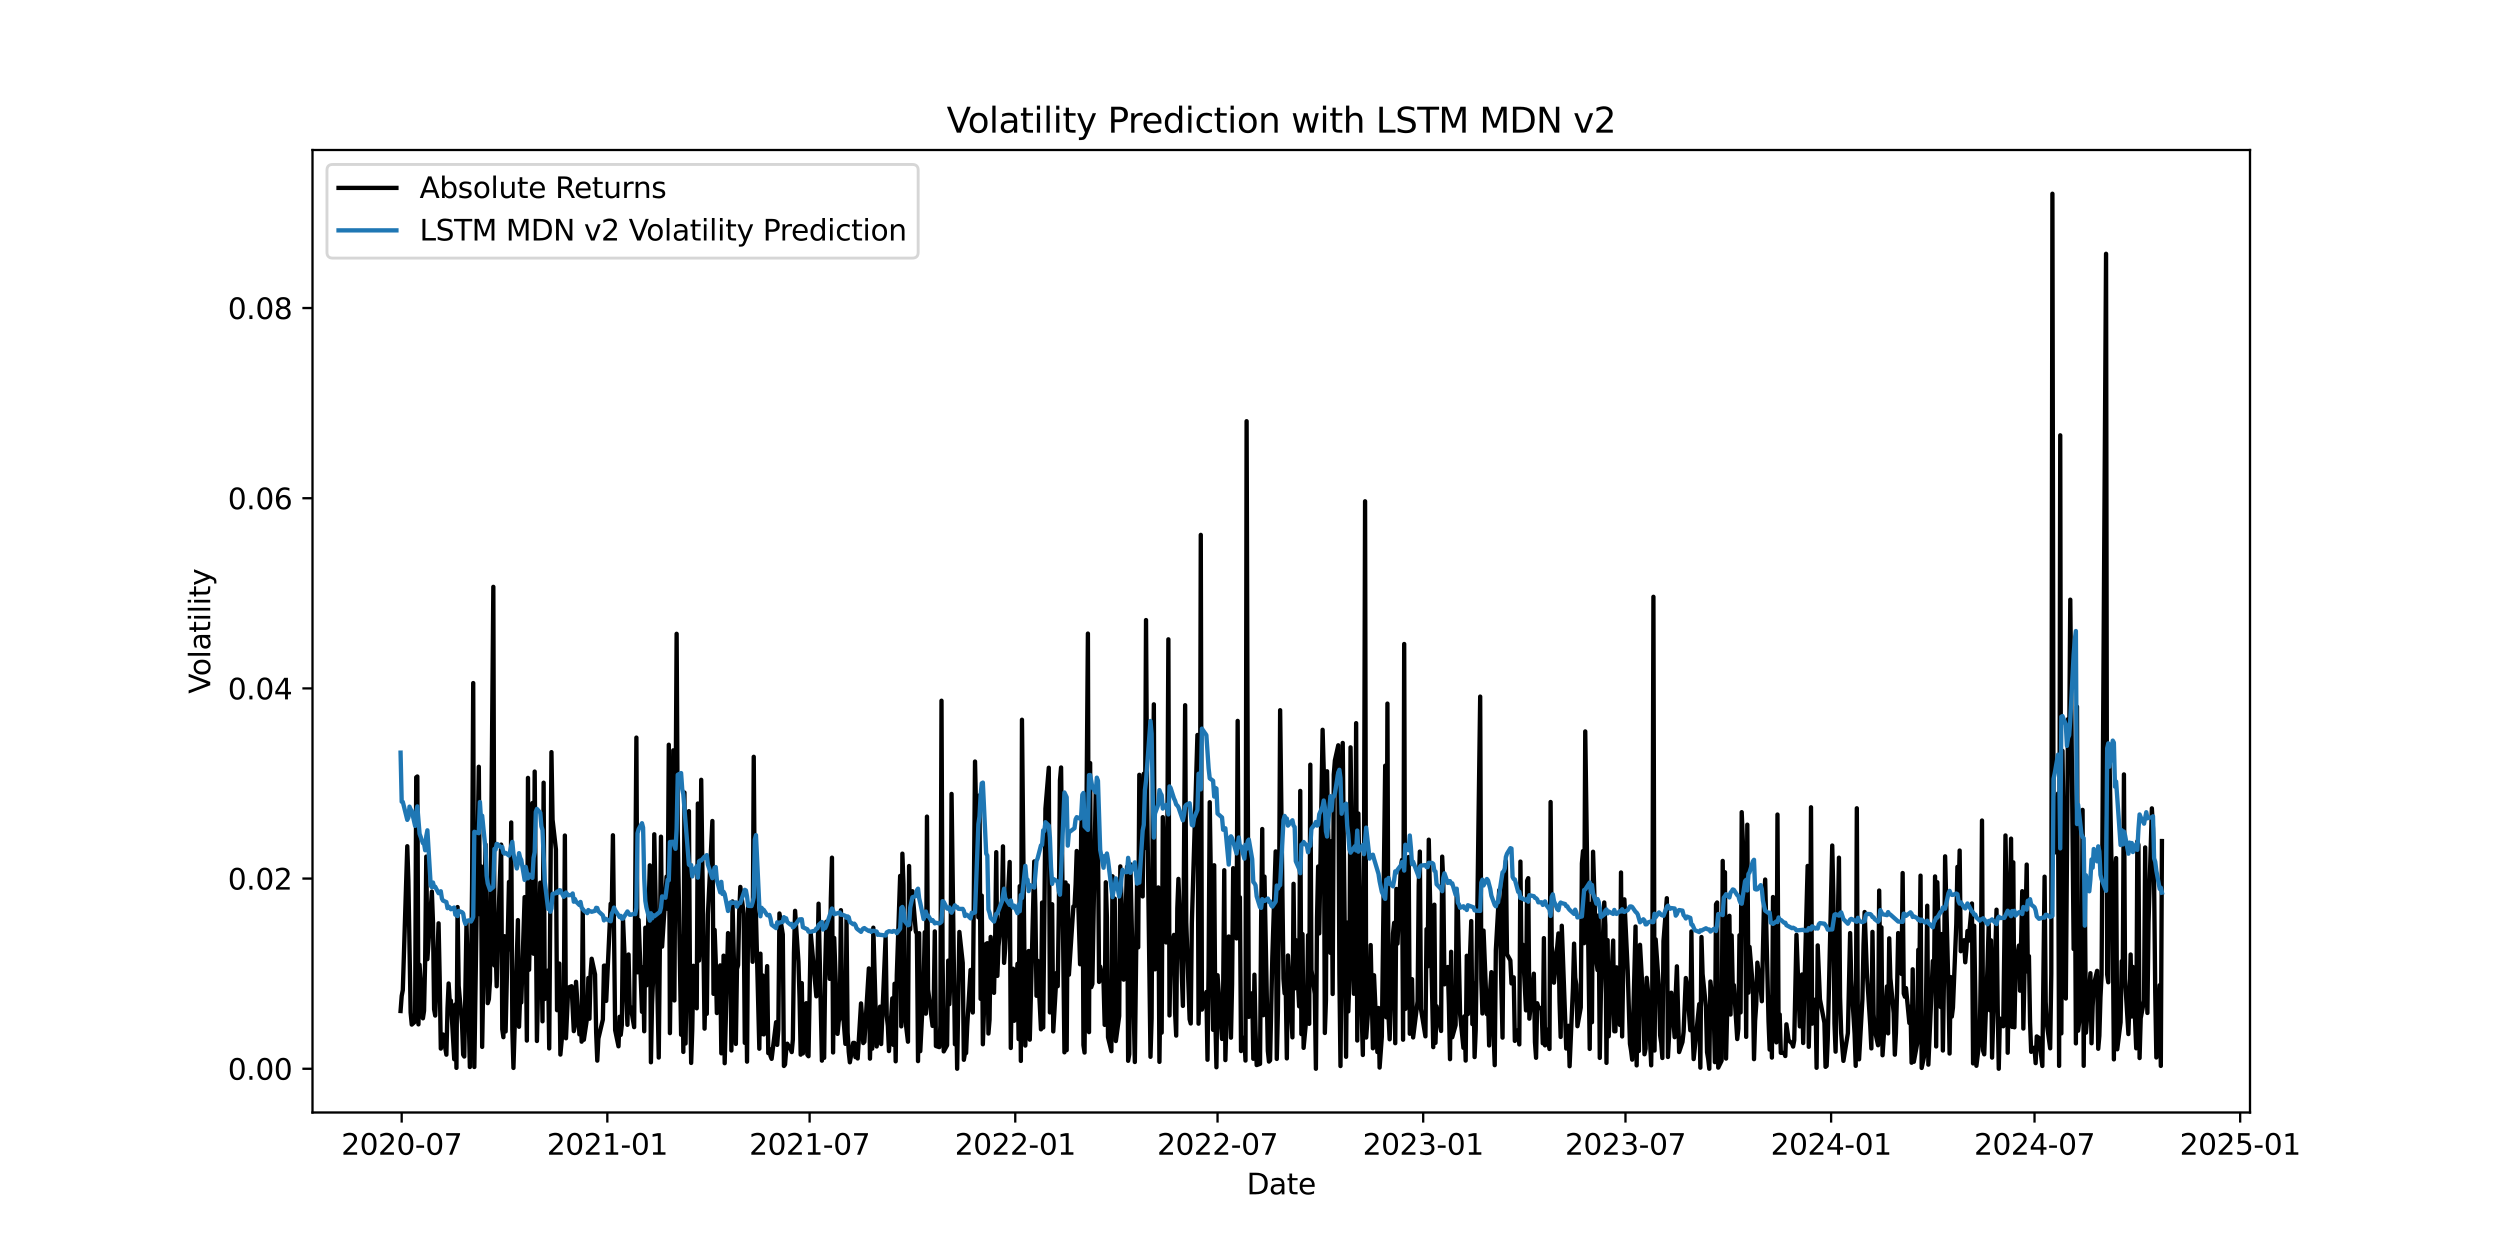 <?xml version="1.0" encoding="utf-8" standalone="no"?>
<!DOCTYPE svg PUBLIC "-//W3C//DTD SVG 1.1//EN"
  "http://www.w3.org/Graphics/SVG/1.1/DTD/svg11.dtd">
<svg xmlns:xlink="http://www.w3.org/1999/xlink" width="864pt" height="432pt" viewBox="0 0 864 432" xmlns="http://www.w3.org/2000/svg" version="1.1">
 <defs>
  <style type="text/css">*{stroke-linejoin: round; stroke-linecap: butt}</style>
 </defs>
 <g id="figure_1">
  <g id="patch_1">
   <path d="M 0 432 
L 864 432 
L 864 0 
L 0 0 
z
" style="fill: #ffffff"/>
  </g>
  <g id="axes_1">
   <g id="patch_2">
    <path d="M 108 384.48 
L 777.6 384.48 
L 777.6 51.84 
L 108 51.84 
z
" style="fill: #ffffff"/>
   </g>
   <g id="matplotlib.axis_1">
    <g id="xtick_1">
     <g id="line2d_1">
      <defs>
       <path id="m2f8bae44dc" d="M 0 0 
L 0 3.5 
" style="stroke: #000000; stroke-width: 0.8"/>
      </defs>
      <g>
       <use xlink:href="#m2f8bae44dc" x="138.823" y="384.48" style="stroke: #000000; stroke-width: 0.8"/>
      </g>
     </g>
     <g id="text_1">
      <!-- 2020-07 -->
      <g transform="translate(117.931 399.078) scale(0.1 -0.1)">
       <defs>
        <path id="DejaVuSans-32" d="M 1228 531 
L 3431 531 
L 3431 0 
L 469 0 
L 469 531 
Q 828 903 1448 1529 
Q 2069 2156 2228 2338 
Q 2531 2678 2651 2914 
Q 2772 3150 2772 3378 
Q 2772 3750 2511 3984 
Q 2250 4219 1831 4219 
Q 1534 4219 1204 4116 
Q 875 4013 500 3803 
L 500 4441 
Q 881 4594 1212 4672 
Q 1544 4750 1819 4750 
Q 2544 4750 2975 4387 
Q 3406 4025 3406 3419 
Q 3406 3131 3298 2873 
Q 3191 2616 2906 2266 
Q 2828 2175 2409 1742 
Q 1991 1309 1228 531 
z
" transform="scale(0.016)"/>
        <path id="DejaVuSans-30" d="M 2034 4250 
Q 1547 4250 1301 3770 
Q 1056 3291 1056 2328 
Q 1056 1369 1301 889 
Q 1547 409 2034 409 
Q 2525 409 2770 889 
Q 3016 1369 3016 2328 
Q 3016 3291 2770 3770 
Q 2525 4250 2034 4250 
z
M 2034 4750 
Q 2819 4750 3233 4129 
Q 3647 3509 3647 2328 
Q 3647 1150 3233 529 
Q 2819 -91 2034 -91 
Q 1250 -91 836 529 
Q 422 1150 422 2328 
Q 422 3509 836 4129 
Q 1250 4750 2034 4750 
z
" transform="scale(0.016)"/>
        <path id="DejaVuSans-2d" d="M 313 2009 
L 1997 2009 
L 1997 1497 
L 313 1497 
L 313 2009 
z
" transform="scale(0.016)"/>
        <path id="DejaVuSans-37" d="M 525 4666 
L 3525 4666 
L 3525 4397 
L 1831 0 
L 1172 0 
L 2766 4134 
L 525 4134 
L 525 4666 
z
" transform="scale(0.016)"/>
       </defs>
       <use xlink:href="#DejaVuSans-32"/>
       <use xlink:href="#DejaVuSans-30" transform="translate(63.623 0)"/>
       <use xlink:href="#DejaVuSans-32" transform="translate(127.246 0)"/>
       <use xlink:href="#DejaVuSans-30" transform="translate(190.869 0)"/>
       <use xlink:href="#DejaVuSans-2d" transform="translate(254.492 0)"/>
       <use xlink:href="#DejaVuSans-30" transform="translate(290.576 0)"/>
       <use xlink:href="#DejaVuSans-37" transform="translate(354.199 0)"/>
      </g>
     </g>
    </g>
    <g id="xtick_2">
     <g id="line2d_2">
      <g>
       <use xlink:href="#m2f8bae44dc" x="209.892" y="384.48" style="stroke: #000000; stroke-width: 0.8"/>
      </g>
     </g>
     <g id="text_2">
      <!-- 2021-01 -->
      <g transform="translate(189.001 399.078) scale(0.1 -0.1)">
       <defs>
        <path id="DejaVuSans-31" d="M 794 531 
L 1825 531 
L 1825 4091 
L 703 3866 
L 703 4441 
L 1819 4666 
L 2450 4666 
L 2450 531 
L 3481 531 
L 3481 0 
L 794 0 
L 794 531 
z
" transform="scale(0.016)"/>
       </defs>
       <use xlink:href="#DejaVuSans-32"/>
       <use xlink:href="#DejaVuSans-30" transform="translate(63.623 0)"/>
       <use xlink:href="#DejaVuSans-32" transform="translate(127.246 0)"/>
       <use xlink:href="#DejaVuSans-31" transform="translate(190.869 0)"/>
       <use xlink:href="#DejaVuSans-2d" transform="translate(254.492 0)"/>
       <use xlink:href="#DejaVuSans-30" transform="translate(290.576 0)"/>
       <use xlink:href="#DejaVuSans-31" transform="translate(354.199 0)"/>
      </g>
     </g>
    </g>
    <g id="xtick_3">
     <g id="line2d_3">
      <g>
       <use xlink:href="#m2f8bae44dc" x="279.803" y="384.48" style="stroke: #000000; stroke-width: 0.8"/>
      </g>
     </g>
     <g id="text_3">
      <!-- 2021-07 -->
      <g transform="translate(258.912 399.078) scale(0.1 -0.1)">
       <use xlink:href="#DejaVuSans-32"/>
       <use xlink:href="#DejaVuSans-30" transform="translate(63.623 0)"/>
       <use xlink:href="#DejaVuSans-32" transform="translate(127.246 0)"/>
       <use xlink:href="#DejaVuSans-31" transform="translate(190.869 0)"/>
       <use xlink:href="#DejaVuSans-2d" transform="translate(254.492 0)"/>
       <use xlink:href="#DejaVuSans-30" transform="translate(290.576 0)"/>
       <use xlink:href="#DejaVuSans-37" transform="translate(354.199 0)"/>
      </g>
     </g>
    </g>
    <g id="xtick_4">
     <g id="line2d_4">
      <g>
       <use xlink:href="#m2f8bae44dc" x="350.873" y="384.48" style="stroke: #000000; stroke-width: 0.8"/>
      </g>
     </g>
     <g id="text_4">
      <!-- 2022-01 -->
      <g transform="translate(329.982 399.078) scale(0.1 -0.1)">
       <use xlink:href="#DejaVuSans-32"/>
       <use xlink:href="#DejaVuSans-30" transform="translate(63.623 0)"/>
       <use xlink:href="#DejaVuSans-32" transform="translate(127.246 0)"/>
       <use xlink:href="#DejaVuSans-32" transform="translate(190.869 0)"/>
       <use xlink:href="#DejaVuSans-2d" transform="translate(254.492 0)"/>
       <use xlink:href="#DejaVuSans-30" transform="translate(290.576 0)"/>
       <use xlink:href="#DejaVuSans-31" transform="translate(354.199 0)"/>
      </g>
     </g>
    </g>
    <g id="xtick_5">
     <g id="line2d_5">
      <g>
       <use xlink:href="#m2f8bae44dc" x="420.784" y="384.48" style="stroke: #000000; stroke-width: 0.8"/>
      </g>
     </g>
     <g id="text_5">
      <!-- 2022-07 -->
      <g transform="translate(399.892 399.078) scale(0.1 -0.1)">
       <use xlink:href="#DejaVuSans-32"/>
       <use xlink:href="#DejaVuSans-30" transform="translate(63.623 0)"/>
       <use xlink:href="#DejaVuSans-32" transform="translate(127.246 0)"/>
       <use xlink:href="#DejaVuSans-32" transform="translate(190.869 0)"/>
       <use xlink:href="#DejaVuSans-2d" transform="translate(254.492 0)"/>
       <use xlink:href="#DejaVuSans-30" transform="translate(290.576 0)"/>
       <use xlink:href="#DejaVuSans-37" transform="translate(354.199 0)"/>
      </g>
     </g>
    </g>
    <g id="xtick_6">
     <g id="line2d_6">
      <g>
       <use xlink:href="#m2f8bae44dc" x="491.854" y="384.48" style="stroke: #000000; stroke-width: 0.8"/>
      </g>
     </g>
     <g id="text_6">
      <!-- 2023-01 -->
      <g transform="translate(470.962 399.078) scale(0.1 -0.1)">
       <defs>
        <path id="DejaVuSans-33" d="M 2597 2516 
Q 3050 2419 3304 2112 
Q 3559 1806 3559 1356 
Q 3559 666 3084 287 
Q 2609 -91 1734 -91 
Q 1441 -91 1130 -33 
Q 819 25 488 141 
L 488 750 
Q 750 597 1062 519 
Q 1375 441 1716 441 
Q 2309 441 2620 675 
Q 2931 909 2931 1356 
Q 2931 1769 2642 2001 
Q 2353 2234 1838 2234 
L 1294 2234 
L 1294 2753 
L 1863 2753 
Q 2328 2753 2575 2939 
Q 2822 3125 2822 3475 
Q 2822 3834 2567 4026 
Q 2313 4219 1838 4219 
Q 1578 4219 1281 4162 
Q 984 4106 628 3988 
L 628 4550 
Q 988 4650 1302 4700 
Q 1616 4750 1894 4750 
Q 2613 4750 3031 4423 
Q 3450 4097 3450 3541 
Q 3450 3153 3228 2886 
Q 3006 2619 2597 2516 
z
" transform="scale(0.016)"/>
       </defs>
       <use xlink:href="#DejaVuSans-32"/>
       <use xlink:href="#DejaVuSans-30" transform="translate(63.623 0)"/>
       <use xlink:href="#DejaVuSans-32" transform="translate(127.246 0)"/>
       <use xlink:href="#DejaVuSans-33" transform="translate(190.869 0)"/>
       <use xlink:href="#DejaVuSans-2d" transform="translate(254.492 0)"/>
       <use xlink:href="#DejaVuSans-30" transform="translate(290.576 0)"/>
       <use xlink:href="#DejaVuSans-31" transform="translate(354.199 0)"/>
      </g>
     </g>
    </g>
    <g id="xtick_7">
     <g id="line2d_7">
      <g>
       <use xlink:href="#m2f8bae44dc" x="561.764" y="384.48" style="stroke: #000000; stroke-width: 0.8"/>
      </g>
     </g>
     <g id="text_7">
      <!-- 2023-07 -->
      <g transform="translate(540.873 399.078) scale(0.1 -0.1)">
       <use xlink:href="#DejaVuSans-32"/>
       <use xlink:href="#DejaVuSans-30" transform="translate(63.623 0)"/>
       <use xlink:href="#DejaVuSans-32" transform="translate(127.246 0)"/>
       <use xlink:href="#DejaVuSans-33" transform="translate(190.869 0)"/>
       <use xlink:href="#DejaVuSans-2d" transform="translate(254.492 0)"/>
       <use xlink:href="#DejaVuSans-30" transform="translate(290.576 0)"/>
       <use xlink:href="#DejaVuSans-37" transform="translate(354.199 0)"/>
      </g>
     </g>
    </g>
    <g id="xtick_8">
     <g id="line2d_8">
      <g>
       <use xlink:href="#m2f8bae44dc" x="632.834" y="384.48" style="stroke: #000000; stroke-width: 0.8"/>
      </g>
     </g>
     <g id="text_8">
      <!-- 2024-01 -->
      <g transform="translate(611.943 399.078) scale(0.1 -0.1)">
       <defs>
        <path id="DejaVuSans-34" d="M 2419 4116 
L 825 1625 
L 2419 1625 
L 2419 4116 
z
M 2253 4666 
L 3047 4666 
L 3047 1625 
L 3713 1625 
L 3713 1100 
L 3047 1100 
L 3047 0 
L 2419 0 
L 2419 1100 
L 313 1100 
L 313 1709 
L 2253 4666 
z
" transform="scale(0.016)"/>
       </defs>
       <use xlink:href="#DejaVuSans-32"/>
       <use xlink:href="#DejaVuSans-30" transform="translate(63.623 0)"/>
       <use xlink:href="#DejaVuSans-32" transform="translate(127.246 0)"/>
       <use xlink:href="#DejaVuSans-34" transform="translate(190.869 0)"/>
       <use xlink:href="#DejaVuSans-2d" transform="translate(254.492 0)"/>
       <use xlink:href="#DejaVuSans-30" transform="translate(290.576 0)"/>
       <use xlink:href="#DejaVuSans-31" transform="translate(354.199 0)"/>
      </g>
     </g>
    </g>
    <g id="xtick_9">
     <g id="line2d_9">
      <g>
       <use xlink:href="#m2f8bae44dc" x="703.131" y="384.48" style="stroke: #000000; stroke-width: 0.8"/>
      </g>
     </g>
     <g id="text_9">
      <!-- 2024-07 -->
      <g transform="translate(682.24 399.078) scale(0.1 -0.1)">
       <use xlink:href="#DejaVuSans-32"/>
       <use xlink:href="#DejaVuSans-30" transform="translate(63.623 0)"/>
       <use xlink:href="#DejaVuSans-32" transform="translate(127.246 0)"/>
       <use xlink:href="#DejaVuSans-34" transform="translate(190.869 0)"/>
       <use xlink:href="#DejaVuSans-2d" transform="translate(254.492 0)"/>
       <use xlink:href="#DejaVuSans-30" transform="translate(290.576 0)"/>
       <use xlink:href="#DejaVuSans-37" transform="translate(354.199 0)"/>
      </g>
     </g>
    </g>
    <g id="xtick_10">
     <g id="line2d_10">
      <g>
       <use xlink:href="#m2f8bae44dc" x="774.201" y="384.48" style="stroke: #000000; stroke-width: 0.8"/>
      </g>
     </g>
     <g id="text_10">
      <!-- 2025-01 -->
      <g transform="translate(753.31 399.078) scale(0.1 -0.1)">
       <defs>
        <path id="DejaVuSans-35" d="M 691 4666 
L 3169 4666 
L 3169 4134 
L 1269 4134 
L 1269 2991 
Q 1406 3038 1543 3061 
Q 1681 3084 1819 3084 
Q 2600 3084 3056 2656 
Q 3513 2228 3513 1497 
Q 3513 744 3044 326 
Q 2575 -91 1722 -91 
Q 1428 -91 1123 -41 
Q 819 9 494 109 
L 494 744 
Q 775 591 1075 516 
Q 1375 441 1709 441 
Q 2250 441 2565 725 
Q 2881 1009 2881 1497 
Q 2881 1984 2565 2268 
Q 2250 2553 1709 2553 
Q 1456 2553 1204 2497 
Q 953 2441 691 2322 
L 691 4666 
z
" transform="scale(0.016)"/>
       </defs>
       <use xlink:href="#DejaVuSans-32"/>
       <use xlink:href="#DejaVuSans-30" transform="translate(63.623 0)"/>
       <use xlink:href="#DejaVuSans-32" transform="translate(127.246 0)"/>
       <use xlink:href="#DejaVuSans-35" transform="translate(190.869 0)"/>
       <use xlink:href="#DejaVuSans-2d" transform="translate(254.492 0)"/>
       <use xlink:href="#DejaVuSans-30" transform="translate(290.576 0)"/>
       <use xlink:href="#DejaVuSans-31" transform="translate(354.199 0)"/>
      </g>
     </g>
    </g>
    <g id="text_11">
     <!-- Date -->
     <g transform="translate(430.849 412.757) scale(0.1 -0.1)">
      <defs>
       <path id="DejaVuSans-44" d="M 1259 4147 
L 1259 519 
L 2022 519 
Q 2988 519 3436 956 
Q 3884 1394 3884 2338 
Q 3884 3275 3436 3711 
Q 2988 4147 2022 4147 
L 1259 4147 
z
M 628 4666 
L 1925 4666 
Q 3281 4666 3915 4102 
Q 4550 3538 4550 2338 
Q 4550 1131 3912 565 
Q 3275 0 1925 0 
L 628 0 
L 628 4666 
z
" transform="scale(0.016)"/>
       <path id="DejaVuSans-61" d="M 2194 1759 
Q 1497 1759 1228 1600 
Q 959 1441 959 1056 
Q 959 750 1161 570 
Q 1363 391 1709 391 
Q 2188 391 2477 730 
Q 2766 1069 2766 1631 
L 2766 1759 
L 2194 1759 
z
M 3341 1997 
L 3341 0 
L 2766 0 
L 2766 531 
Q 2569 213 2275 61 
Q 1981 -91 1556 -91 
Q 1019 -91 701 211 
Q 384 513 384 1019 
Q 384 1609 779 1909 
Q 1175 2209 1959 2209 
L 2766 2209 
L 2766 2266 
Q 2766 2663 2505 2880 
Q 2244 3097 1772 3097 
Q 1472 3097 1187 3025 
Q 903 2953 641 2809 
L 641 3341 
Q 956 3463 1253 3523 
Q 1550 3584 1831 3584 
Q 2591 3584 2966 3190 
Q 3341 2797 3341 1997 
z
" transform="scale(0.016)"/>
       <path id="DejaVuSans-74" d="M 1172 4494 
L 1172 3500 
L 2356 3500 
L 2356 3053 
L 1172 3053 
L 1172 1153 
Q 1172 725 1289 603 
Q 1406 481 1766 481 
L 2356 481 
L 2356 0 
L 1766 0 
Q 1100 0 847 248 
Q 594 497 594 1153 
L 594 3053 
L 172 3053 
L 172 3500 
L 594 3500 
L 594 4494 
L 1172 4494 
z
" transform="scale(0.016)"/>
       <path id="DejaVuSans-65" d="M 3597 1894 
L 3597 1613 
L 953 1613 
Q 991 1019 1311 708 
Q 1631 397 2203 397 
Q 2534 397 2845 478 
Q 3156 559 3463 722 
L 3463 178 
Q 3153 47 2828 -22 
Q 2503 -91 2169 -91 
Q 1331 -91 842 396 
Q 353 884 353 1716 
Q 353 2575 817 3079 
Q 1281 3584 2069 3584 
Q 2775 3584 3186 3129 
Q 3597 2675 3597 1894 
z
M 3022 2063 
Q 3016 2534 2758 2815 
Q 2500 3097 2075 3097 
Q 1594 3097 1305 2825 
Q 1016 2553 972 2059 
L 3022 2063 
z
" transform="scale(0.016)"/>
      </defs>
      <use xlink:href="#DejaVuSans-44"/>
      <use xlink:href="#DejaVuSans-61" transform="translate(77.002 0)"/>
      <use xlink:href="#DejaVuSans-74" transform="translate(138.281 0)"/>
      <use xlink:href="#DejaVuSans-65" transform="translate(177.49 0)"/>
     </g>
    </g>
   </g>
   <g id="matplotlib.axis_2">
    <g id="ytick_1">
     <g id="line2d_11">
      <defs>
       <path id="mc4976b8688" d="M 0 0 
L -3.5 0 
" style="stroke: #000000; stroke-width: 0.8"/>
      </defs>
      <g>
       <use xlink:href="#mc4976b8688" x="108" y="369.36" style="stroke: #000000; stroke-width: 0.8"/>
      </g>
     </g>
     <g id="text_12">
      <!-- 0.00 -->
      <g transform="translate(78.734 373.159) scale(0.1 -0.1)">
       <defs>
        <path id="DejaVuSans-2e" d="M 684 794 
L 1344 794 
L 1344 0 
L 684 0 
L 684 794 
z
" transform="scale(0.016)"/>
       </defs>
       <use xlink:href="#DejaVuSans-30"/>
       <use xlink:href="#DejaVuSans-2e" transform="translate(63.623 0)"/>
       <use xlink:href="#DejaVuSans-30" transform="translate(95.41 0)"/>
       <use xlink:href="#DejaVuSans-30" transform="translate(159.033 0)"/>
      </g>
     </g>
    </g>
    <g id="ytick_2">
     <g id="line2d_12">
      <g>
       <use xlink:href="#mc4976b8688" x="108" y="303.636" style="stroke: #000000; stroke-width: 0.8"/>
      </g>
     </g>
     <g id="text_13">
      <!-- 0.02 -->
      <g transform="translate(78.734 307.435) scale(0.1 -0.1)">
       <use xlink:href="#DejaVuSans-30"/>
       <use xlink:href="#DejaVuSans-2e" transform="translate(63.623 0)"/>
       <use xlink:href="#DejaVuSans-30" transform="translate(95.41 0)"/>
       <use xlink:href="#DejaVuSans-32" transform="translate(159.033 0)"/>
      </g>
     </g>
    </g>
    <g id="ytick_3">
     <g id="line2d_13">
      <g>
       <use xlink:href="#mc4976b8688" x="108" y="237.911" style="stroke: #000000; stroke-width: 0.8"/>
      </g>
     </g>
     <g id="text_14">
      <!-- 0.04 -->
      <g transform="translate(78.734 241.71) scale(0.1 -0.1)">
       <use xlink:href="#DejaVuSans-30"/>
       <use xlink:href="#DejaVuSans-2e" transform="translate(63.623 0)"/>
       <use xlink:href="#DejaVuSans-30" transform="translate(95.41 0)"/>
       <use xlink:href="#DejaVuSans-34" transform="translate(159.033 0)"/>
      </g>
     </g>
    </g>
    <g id="ytick_4">
     <g id="line2d_14">
      <g>
       <use xlink:href="#mc4976b8688" x="108" y="172.187" style="stroke: #000000; stroke-width: 0.8"/>
      </g>
     </g>
     <g id="text_15">
      <!-- 0.06 -->
      <g transform="translate(78.734 175.986) scale(0.1 -0.1)">
       <defs>
        <path id="DejaVuSans-36" d="M 2113 2584 
Q 1688 2584 1439 2293 
Q 1191 2003 1191 1497 
Q 1191 994 1439 701 
Q 1688 409 2113 409 
Q 2538 409 2786 701 
Q 3034 994 3034 1497 
Q 3034 2003 2786 2293 
Q 2538 2584 2113 2584 
z
M 3366 4563 
L 3366 3988 
Q 3128 4100 2886 4159 
Q 2644 4219 2406 4219 
Q 1781 4219 1451 3797 
Q 1122 3375 1075 2522 
Q 1259 2794 1537 2939 
Q 1816 3084 2150 3084 
Q 2853 3084 3261 2657 
Q 3669 2231 3669 1497 
Q 3669 778 3244 343 
Q 2819 -91 2113 -91 
Q 1303 -91 875 529 
Q 447 1150 447 2328 
Q 447 3434 972 4092 
Q 1497 4750 2381 4750 
Q 2619 4750 2861 4703 
Q 3103 4656 3366 4563 
z
" transform="scale(0.016)"/>
       </defs>
       <use xlink:href="#DejaVuSans-30"/>
       <use xlink:href="#DejaVuSans-2e" transform="translate(63.623 0)"/>
       <use xlink:href="#DejaVuSans-30" transform="translate(95.41 0)"/>
       <use xlink:href="#DejaVuSans-36" transform="translate(159.033 0)"/>
      </g>
     </g>
    </g>
    <g id="ytick_5">
     <g id="line2d_15">
      <g>
       <use xlink:href="#mc4976b8688" x="108" y="106.462" style="stroke: #000000; stroke-width: 0.8"/>
      </g>
     </g>
     <g id="text_16">
      <!-- 0.08 -->
      <g transform="translate(78.734 110.262) scale(0.1 -0.1)">
       <defs>
        <path id="DejaVuSans-38" d="M 2034 2216 
Q 1584 2216 1326 1975 
Q 1069 1734 1069 1313 
Q 1069 891 1326 650 
Q 1584 409 2034 409 
Q 2484 409 2743 651 
Q 3003 894 3003 1313 
Q 3003 1734 2745 1975 
Q 2488 2216 2034 2216 
z
M 1403 2484 
Q 997 2584 770 2862 
Q 544 3141 544 3541 
Q 544 4100 942 4425 
Q 1341 4750 2034 4750 
Q 2731 4750 3128 4425 
Q 3525 4100 3525 3541 
Q 3525 3141 3298 2862 
Q 3072 2584 2669 2484 
Q 3125 2378 3379 2068 
Q 3634 1759 3634 1313 
Q 3634 634 3220 271 
Q 2806 -91 2034 -91 
Q 1263 -91 848 271 
Q 434 634 434 1313 
Q 434 1759 690 2068 
Q 947 2378 1403 2484 
z
M 1172 3481 
Q 1172 3119 1398 2916 
Q 1625 2713 2034 2713 
Q 2441 2713 2670 2916 
Q 2900 3119 2900 3481 
Q 2900 3844 2670 4047 
Q 2441 4250 2034 4250 
Q 1625 4250 1398 4047 
Q 1172 3844 1172 3481 
z
" transform="scale(0.016)"/>
       </defs>
       <use xlink:href="#DejaVuSans-30"/>
       <use xlink:href="#DejaVuSans-2e" transform="translate(63.623 0)"/>
       <use xlink:href="#DejaVuSans-30" transform="translate(95.41 0)"/>
       <use xlink:href="#DejaVuSans-38" transform="translate(159.033 0)"/>
      </g>
     </g>
    </g>
    <g id="text_17">
     <!-- Volatility -->
     <g transform="translate(72.655 239.752) rotate(-90) scale(0.1 -0.1)">
      <defs>
       <path id="DejaVuSans-56" d="M 1831 0 
L 50 4666 
L 709 4666 
L 2188 738 
L 3669 4666 
L 4325 4666 
L 2547 0 
L 1831 0 
z
" transform="scale(0.016)"/>
       <path id="DejaVuSans-6f" d="M 1959 3097 
Q 1497 3097 1228 2736 
Q 959 2375 959 1747 
Q 959 1119 1226 758 
Q 1494 397 1959 397 
Q 2419 397 2687 759 
Q 2956 1122 2956 1747 
Q 2956 2369 2687 2733 
Q 2419 3097 1959 3097 
z
M 1959 3584 
Q 2709 3584 3137 3096 
Q 3566 2609 3566 1747 
Q 3566 888 3137 398 
Q 2709 -91 1959 -91 
Q 1206 -91 779 398 
Q 353 888 353 1747 
Q 353 2609 779 3096 
Q 1206 3584 1959 3584 
z
" transform="scale(0.016)"/>
       <path id="DejaVuSans-6c" d="M 603 4863 
L 1178 4863 
L 1178 0 
L 603 0 
L 603 4863 
z
" transform="scale(0.016)"/>
       <path id="DejaVuSans-69" d="M 603 3500 
L 1178 3500 
L 1178 0 
L 603 0 
L 603 3500 
z
M 603 4863 
L 1178 4863 
L 1178 4134 
L 603 4134 
L 603 4863 
z
" transform="scale(0.016)"/>
       <path id="DejaVuSans-79" d="M 2059 -325 
Q 1816 -950 1584 -1140 
Q 1353 -1331 966 -1331 
L 506 -1331 
L 506 -850 
L 844 -850 
Q 1081 -850 1212 -737 
Q 1344 -625 1503 -206 
L 1606 56 
L 191 3500 
L 800 3500 
L 1894 763 
L 2988 3500 
L 3597 3500 
L 2059 -325 
z
" transform="scale(0.016)"/>
      </defs>
      <use xlink:href="#DejaVuSans-56"/>
      <use xlink:href="#DejaVuSans-6f" transform="translate(60.658 0)"/>
      <use xlink:href="#DejaVuSans-6c" transform="translate(121.84 0)"/>
      <use xlink:href="#DejaVuSans-61" transform="translate(149.623 0)"/>
      <use xlink:href="#DejaVuSans-74" transform="translate(210.902 0)"/>
      <use xlink:href="#DejaVuSans-69" transform="translate(250.111 0)"/>
      <use xlink:href="#DejaVuSans-6c" transform="translate(277.895 0)"/>
      <use xlink:href="#DejaVuSans-69" transform="translate(305.678 0)"/>
      <use xlink:href="#DejaVuSans-74" transform="translate(333.461 0)"/>
      <use xlink:href="#DejaVuSans-79" transform="translate(372.67 0)"/>
     </g>
    </g>
   </g>
   <g id="line2d_16">
    <path d="M 138.436 349.406 
L 138.823 344.226 
L 139.209 342.168 
L 140.754 292.456 
L 141.14 304.432 
L 141.913 349.941 
L 142.299 354.093 
L 143.458 353.049 
L 143.844 268.638 
L 144.23 268.36 
L 144.616 354.018 
L 145.003 333.41 
L 146.161 351.92 
L 146.548 349.344 
L 146.934 331.916 
L 147.32 296.04 
L 147.706 331.488 
L 149.251 308.126 
L 149.638 318.667 
L 150.024 348.801 
L 150.41 350.976 
L 151.569 319.098 
L 151.955 337.991 
L 152.341 362.396 
L 152.728 360.274 
L 153.114 357.51 
L 154.273 364.493 
L 154.659 348.455 
L 155.045 339.895 
L 155.431 346.096 
L 155.818 345.796 
L 156.976 366.069 
L 157.363 347.156 
L 157.749 369.059 
L 158.135 313.485 
L 158.521 340.697 
L 159.68 353.912 
L 160.066 364.529 
L 160.453 365.138 
L 161.225 318.681 
L 162.384 368.761 
L 163.156 305.616 
L 163.543 236.071 
L 163.929 368.754 
L 165.474 264.998 
L 165.86 315.995 
L 166.246 299.375 
L 166.632 361.806 
L 167.791 291.821 
L 168.564 346.687 
L 168.95 345.347 
L 169.336 339.014 
L 170.495 202.816 
L 170.881 333.672 
L 171.267 327.315 
L 171.654 340.85 
L 172.04 323.319 
L 173.199 291.904 
L 173.585 355.719 
L 173.971 358.451 
L 174.357 323.546 
L 174.744 356.464 
L 175.902 304.791 
L 176.289 328.146 
L 176.675 284.244 
L 177.061 355.724 
L 177.447 369.07 
L 178.992 317.989 
L 179.379 354.849 
L 179.765 343.975 
L 180.151 346.451 
L 181.31 310.043 
L 181.696 326.063 
L 182.082 359.625 
L 182.469 268.844 
L 182.855 335.154 
L 184.014 277.529 
L 184.4 329.613 
L 184.786 266.657 
L 185.559 359.763 
L 186.717 305.049 
L 187.49 352.959 
L 187.876 270.506 
L 188.262 345.241 
L 189.421 335.401 
L 189.807 362.34 
L 190.58 259.939 
L 190.966 283.291 
L 192.125 293.545 
L 192.511 349.124 
L 192.897 336.609 
L 193.284 332.991 
L 193.67 364.455 
L 194.829 351.865 
L 195.215 288.759 
L 195.601 358.827 
L 196.374 341.347 
L 197.532 340.845 
L 198.305 356.35 
L 198.691 354.104 
L 199.077 339.305 
L 200.236 357.47 
L 200.622 349.321 
L 201.009 360.001 
L 201.395 314.553 
L 201.781 359.342 
L 202.94 351.502 
L 203.326 337.985 
L 203.712 352.078 
L 204.099 336.626 
L 204.485 331.348 
L 205.644 336.752 
L 206.03 356.888 
L 206.416 366.554 
L 206.802 358.912 
L 208.347 352.359 
L 208.734 333.734 
L 209.12 333.734 
L 209.506 345.906 
L 211.051 312.326 
L 211.437 313.08 
L 211.824 288.668 
L 212.596 356.034 
L 213.755 361.601 
L 214.141 351.388 
L 214.527 357.65 
L 214.914 354.172 
L 215.3 317.389 
L 216.845 354.179 
L 217.231 329.871 
L 217.617 348.441 
L 218.004 348.058 
L 219.162 354.978 
L 219.935 254.918 
L 220.321 336.031 
L 220.707 317.924 
L 221.866 349.683 
L 222.252 334.235 
L 222.638 356.395 
L 223.025 320.617 
L 223.411 340.559 
L 224.57 299.064 
L 224.956 367.124 
L 225.342 347.163 
L 225.728 337.732 
L 226.115 288.33 
L 227.66 365.489 
L 228.432 289.159 
L 228.818 327.153 
L 230.363 302.964 
L 230.75 314.107 
L 231.136 257.383 
L 231.522 357.048 
L 232.681 259.312 
L 233.067 345.759 
L 233.84 219.049 
L 234.226 287.2 
L 235.385 357.595 
L 235.771 323.606 
L 236.157 363.543 
L 236.543 273.904 
L 236.93 360.632 
L 238.088 280.333 
L 238.475 342.3 
L 238.861 367.347 
L 239.247 355.738 
L 239.633 333.778 
L 240.792 348.473 
L 241.178 277.698 
L 241.565 331.975 
L 241.951 325.765 
L 242.337 269.504 
L 243.496 355.492 
L 243.882 338.442 
L 244.268 350.376 
L 244.655 315.997 
L 246.2 283.735 
L 246.586 343.473 
L 246.972 321.364 
L 247.358 331.969 
L 247.745 350.103 
L 248.903 333.645 
L 249.29 364.026 
L 249.676 363.541 
L 250.062 330.281 
L 250.448 367.441 
L 251.607 322.479 
L 251.993 334.124 
L 252.38 323.432 
L 252.766 363.046 
L 253.152 311.536 
L 254.311 360.774 
L 254.697 334.879 
L 255.083 333.54 
L 255.47 315.296 
L 255.856 306.524 
L 257.015 315.733 
L 257.401 360.419 
L 257.787 328.334 
L 258.173 366.905 
L 258.56 312.909 
L 259.718 318.304 
L 260.105 332.4 
L 260.491 261.556 
L 260.877 311.995 
L 261.263 316.444 
L 262.422 362.434 
L 262.808 329.587 
L 263.195 357.377 
L 263.581 337.125 
L 263.967 357.495 
L 265.126 333.891 
L 265.512 363.966 
L 265.898 362.496 
L 266.285 364.955 
L 266.671 365.938 
L 268.216 353.276 
L 268.602 361.105 
L 268.988 355.809 
L 269.375 315.706 
L 270.533 322.943 
L 270.92 368.396 
L 271.306 367.914 
L 271.692 363.097 
L 272.078 360.707 
L 273.237 362.632 
L 273.623 363.592 
L 274.01 359.26 
L 274.396 329.133 
L 274.782 314.781 
L 275.941 332.383 
L 276.327 344.938 
L 276.713 364.49 
L 277.099 339.765 
L 277.486 364.043 
L 278.644 346.701 
L 279.031 364.559 
L 279.417 365.04 
L 280.189 322.518 
L 282.121 344.327 
L 282.507 334.355 
L 282.893 312.314 
L 284.052 366.557 
L 284.438 348.748 
L 284.824 365.598 
L 285.211 333.408 
L 285.597 318.551 
L 286.756 338.298 
L 287.142 310.4 
L 287.528 296.414 
L 287.914 363.734 
L 288.301 324.154 
L 289.459 357.304 
L 289.846 353.061 
L 290.232 351.667 
L 290.618 314.561 
L 291.004 345.245 
L 292.163 360.758 
L 292.549 317.77 
L 292.936 356.873 
L 293.322 363.557 
L 293.708 367.129 
L 294.867 360.422 
L 295.253 360.422 
L 295.639 365.345 
L 296.026 360.901 
L 296.412 365.805 
L 297.571 346.786 
L 297.957 352.112 
L 298.343 360.48 
L 298.729 360.036 
L 300.274 334.682 
L 300.661 365.869 
L 301.047 350.224 
L 301.433 362.414 
L 301.819 320.617 
L 302.978 361.662 
L 303.364 356.52 
L 303.751 356.9 
L 304.137 347.907 
L 304.523 360.818 
L 306.068 323.831 
L 306.454 351.144 
L 306.841 354.54 
L 307.227 363.249 
L 308.386 345.031 
L 308.772 361.126 
L 309.158 339.984 
L 309.544 366.781 
L 309.931 336.97 
L 311.089 302.721 
L 311.476 354.712 
L 311.862 295.025 
L 312.248 305.615 
L 312.634 350.221 
L 313.793 360.017 
L 314.179 299.296 
L 314.566 321.219 
L 314.952 311.093 
L 315.338 308.008 
L 316.497 321.89 
L 316.883 322.772 
L 317.269 366.716 
L 317.656 322.516 
L 318.042 363.28 
L 319.201 340.161 
L 319.587 322.183 
L 319.973 350.32 
L 320.359 282.222 
L 320.746 341.957 
L 322.291 354.549 
L 322.677 347.477 
L 323.063 321.89 
L 323.449 361.496 
L 324.608 361.892 
L 324.994 354.373 
L 325.381 242.174 
L 325.767 332.271 
L 326.153 363.362 
L 327.312 361.237 
L 327.698 331.997 
L 328.084 347.06 
L 328.471 338.06 
L 328.857 274.385 
L 330.016 360.897 
L 330.402 343.702 
L 330.788 369.36 
L 331.56 322.087 
L 332.719 332.798 
L 333.105 366.267 
L 333.492 363.946 
L 333.878 363.937 
L 334.264 354.66 
L 335.423 335.217 
L 335.809 348.367 
L 336.195 349.926 
L 336.968 263.19 
L 338.127 317.035 
L 338.513 274.893 
L 338.899 345.21 
L 339.285 309.516 
L 339.672 360.899 
L 340.83 326.188 
L 341.217 325.964 
L 341.603 357.188 
L 341.989 352.401 
L 342.375 323.81 
L 343.534 343.128 
L 343.92 324.638 
L 344.307 294.509 
L 344.693 337.265 
L 345.079 327.003 
L 346.238 315.532 
L 346.624 292.505 
L 347.01 332.77 
L 347.397 327.759 
L 348.942 297.897 
L 349.328 362.185 
L 349.714 338.574 
L 350.1 334.799 
L 350.487 352.786 
L 351.645 333.09 
L 352.032 359.119 
L 352.418 306.268 
L 352.804 366.659 
L 353.19 248.748 
L 354.349 361.347 
L 354.735 341.796 
L 355.122 358.637 
L 355.508 328.666 
L 355.894 359.309 
L 357.439 297.714 
L 357.825 313.745 
L 358.212 344.149 
L 358.598 332.03 
L 359.757 355.737 
L 360.143 311.931 
L 360.529 355.124 
L 361.302 279.498 
L 362.46 265.333 
L 362.847 349.897 
L 363.233 314.578 
L 363.619 312.501 
L 364.005 356.451 
L 365.164 336.231 
L 365.55 340.824 
L 365.937 313.843 
L 366.323 269.675 
L 366.709 265.245 
L 367.868 363.683 
L 368.254 304.977 
L 368.64 362.948 
L 369.027 305.975 
L 369.413 336.868 
L 370.958 313.273 
L 371.344 313.191 
L 371.73 305.745 
L 372.117 294.1 
L 373.275 333.243 
L 373.662 286.615 
L 374.048 279.705 
L 374.434 361.173 
L 374.82 363.761 
L 375.979 218.968 
L 376.365 356.7 
L 376.752 263.71 
L 377.138 341.163 
L 377.524 340.027 
L 378.683 273.326 
L 379.455 289.776 
L 379.842 339.357 
L 380.228 334.056 
L 381.387 339.679 
L 381.773 354.201 
L 382.159 304.918 
L 382.545 317.096 
L 382.932 358.485 
L 384.09 363.286 
L 384.477 302.848 
L 384.863 341.632 
L 385.249 310.576 
L 385.635 359.779 
L 386.794 351.147 
L 387.18 299.429 
L 387.566 310.075 
L 387.953 328.681 
L 388.339 338.562 
L 389.498 299.563 
L 389.884 366.612 
L 390.27 364.329 
L 390.656 298.686 
L 392.201 367.026 
L 392.974 303.931 
L 393.36 327.416 
L 393.746 267.779 
L 394.905 309.801 
L 395.291 267.41 
L 395.678 293.071 
L 396.064 214.293 
L 396.45 276.465 
L 397.609 365.226 
L 397.995 351.963 
L 398.381 280.617 
L 398.768 243.422 
L 399.154 335.007 
L 400.313 306.701 
L 400.699 366.981 
L 401.085 337.313 
L 401.471 356.887 
L 401.858 282.415 
L 403.016 325.703 
L 403.403 295.992 
L 403.789 220.949 
L 404.175 350.936 
L 404.561 328.771 
L 405.72 323.105 
L 406.106 349.888 
L 406.493 357.908 
L 406.879 313.905 
L 407.265 303.75 
L 408.81 347.635 
L 409.583 243.721 
L 409.969 318.752 
L 411.128 352.25 
L 411.514 353.716 
L 411.9 318.941 
L 413.831 254.007 
L 414.218 353.777 
L 414.604 339.905 
L 414.99 184.856 
L 415.376 348.921 
L 416.921 342.823 
L 417.308 366.249 
L 417.694 334.274 
L 418.08 277.255 
L 419.239 355.913 
L 419.625 299.032 
L 420.011 351.54 
L 420.398 368.85 
L 420.784 337.044 
L 422.329 359.066 
L 422.715 343.257 
L 423.101 300.747 
L 423.488 366.366 
L 424.646 323.651 
L 425.419 358.623 
L 425.805 340.299 
L 426.191 300.047 
L 427.35 324.322 
L 427.736 249.146 
L 428.123 318.746 
L 428.509 310.105 
L 428.895 363.247 
L 430.054 358.517 
L 430.44 366.526 
L 430.826 145.566 
L 431.213 270.205 
L 431.599 351.417 
L 432.758 343.267 
L 433.144 365.923 
L 433.53 336.849 
L 433.916 356.19 
L 434.303 368.088 
L 435.461 367.665 
L 435.848 318.132 
L 436.234 286.515 
L 436.62 350.848 
L 437.006 302.952 
L 438.165 363.164 
L 438.551 366.883 
L 438.938 366.47 
L 439.71 331.001 
L 440.869 294.246 
L 441.255 365.966 
L 441.641 349.797 
L 442.028 313.112 
L 442.414 245.45 
L 443.572 338.298 
L 443.959 343.322 
L 444.345 340.881 
L 444.731 365.783 
L 445.117 330.203 
L 446.662 358.511 
L 447.049 305.452 
L 447.435 341.595 
L 447.821 324.898 
L 448.98 347.783 
L 449.366 273.341 
L 449.752 357.38 
L 450.139 322.803 
L 450.525 362.139 
L 451.684 349.539 
L 452.07 323.227 
L 452.456 353.837 
L 452.842 264.274 
L 453.229 335.163 
L 454.387 343.477 
L 454.774 369.36 
L 455.16 317.322 
L 455.546 299.468 
L 455.932 322.58 
L 457.091 252.215 
L 457.477 265.87 
L 457.864 356.993 
L 458.25 345.672 
L 458.636 266.549 
L 459.795 329.31 
L 460.181 290.679 
L 460.567 343.524 
L 460.954 267.689 
L 461.34 262.791 
L 462.499 257.576 
L 462.885 336.366 
L 463.271 368.422 
L 463.657 324.514 
L 464.044 256.764 
L 465.202 365.229 
L 465.589 318.833 
L 465.975 349.544 
L 466.361 338.08 
L 466.747 258.293 
L 467.906 343.46 
L 468.292 328.874 
L 468.679 249.927 
L 469.065 359.609 
L 469.451 281.152 
L 470.61 350.78 
L 470.996 364.597 
L 471.382 305.132 
L 471.769 173.25 
L 472.155 358.57 
L 473.314 342.32 
L 473.7 326.614 
L 474.472 362.29 
L 474.859 337.044 
L 476.017 363.583 
L 476.404 348.364 
L 476.79 368.95 
L 477.562 358.297 
L 478.721 264.631 
L 479.107 351.576 
L 479.494 243.168 
L 479.88 351.431 
L 480.266 359.185 
L 481.425 322.56 
L 481.811 318.946 
L 482.197 360.531 
L 482.584 307.224 
L 482.97 326.114 
L 484.129 299.781 
L 484.515 297.213 
L 484.901 359.322 
L 485.287 222.569 
L 485.674 348.691 
L 486.832 296.192 
L 487.219 357.267 
L 487.605 345.735 
L 487.991 338.398 
L 488.377 358.541 
L 489.922 346.035 
L 490.309 305.911 
L 490.695 294.31 
L 491.081 348.708 
L 492.626 358.157 
L 493.012 321.111 
L 493.399 333.99 
L 493.785 290.201 
L 495.33 361.892 
L 495.716 312.664 
L 496.102 360.411 
L 496.489 347.76 
L 498.034 356.302 
L 498.42 296.055 
L 498.806 305.017 
L 499.192 340.186 
L 500.351 334.19 
L 500.737 347.362 
L 501.123 366.049 
L 501.51 328.946 
L 501.896 358.478 
L 503.055 354.284 
L 503.441 307.817 
L 503.827 313.4 
L 504.6 350.491 
L 505.758 362.121 
L 506.145 351.232 
L 506.531 366.531 
L 506.917 330.315 
L 507.303 350.485 
L 508.462 318.321 
L 508.848 353.928 
L 509.235 339.778 
L 509.621 365.323 
L 510.007 356.004 
L 511.552 240.748 
L 511.938 338.428 
L 512.325 350.258 
L 512.711 321.609 
L 513.87 350.518 
L 514.256 345.534 
L 514.642 361.315 
L 515.028 341.987 
L 515.415 335.98 
L 516.573 368.114 
L 516.96 328.407 
L 518.118 307.655 
L 519.277 358.603 
L 519.663 311.687 
L 520.05 302.624 
L 520.436 297.546 
L 520.822 329.8 
L 521.981 331.915 
L 522.367 339.875 
L 522.753 338.183 
L 523.14 337.764 
L 523.526 359.731 
L 524.685 355.955 
L 525.071 360.954 
L 525.457 297.764 
L 525.843 334.546 
L 526.23 326.455 
L 527.388 349.192 
L 527.775 304.389 
L 528.161 303.5 
L 528.547 352.052 
L 530.092 336.51 
L 530.478 360.128 
L 530.865 365.576 
L 531.251 346.719 
L 531.637 347.981 
L 532.796 348.817 
L 533.182 360.572 
L 533.568 324.213 
L 533.955 361.278 
L 534.341 355.703 
L 535.5 362.524 
L 535.886 277.175 
L 536.272 326.951 
L 536.658 330.464 
L 537.045 339.616 
L 538.59 322.599 
L 538.976 346.167 
L 539.362 358.363 
L 539.748 319.942 
L 541.293 362.375 
L 541.68 357.581 
L 542.066 354.52 
L 542.452 368.485 
L 543.611 341.474 
L 543.997 326.123 
L 544.383 337.858 
L 544.77 340.315 
L 545.156 354.653 
L 546.315 348.185 
L 546.701 298.386 
L 547.087 294.118 
L 547.473 325.964 
L 547.86 252.786 
L 549.405 362.504 
L 549.791 312.365 
L 550.177 353.284 
L 550.563 294.373 
L 551.722 332.294 
L 552.108 335.261 
L 552.495 316.362 
L 552.881 365.607 
L 553.267 343.418 
L 554.426 311.896 
L 554.812 319.788 
L 555.198 367.326 
L 555.584 324.907 
L 555.971 358.14 
L 557.516 325.06 
L 557.902 356.411 
L 558.288 356.411 
L 558.674 334.304 
L 559.833 354.232 
L 560.219 301.534 
L 560.606 358.191 
L 561.378 310.815 
L 562.537 335.531 
L 563.309 360.75 
L 563.696 363.084 
L 564.082 366.218 
L 565.241 320.212 
L 565.627 368.198 
L 566.013 341.976 
L 566.399 363.22 
L 566.786 326.528 
L 567.944 347.296 
L 568.331 364.349 
L 568.717 362.419 
L 569.103 337.942 
L 569.489 341.965 
L 570.648 368.181 
L 571.034 341.175 
L 571.421 206.26 
L 571.807 363.061 
L 572.193 324.634 
L 573.352 341.707 
L 573.738 357.844 
L 574.124 360.448 
L 574.511 365.644 
L 574.897 325.239 
L 576.056 310.416 
L 576.442 365.29 
L 577.601 343.088 
L 578.759 358.45 
L 579.146 343.343 
L 579.532 333.965 
L 580.304 363.582 
L 581.463 360.119 
L 581.849 356.696 
L 582.622 338.008 
L 583.008 340.292 
L 584.167 356.059 
L 584.553 321.918 
L 584.939 355.186 
L 585.326 366.012 
L 587.257 347.022 
L 587.643 368.986 
L 588.029 323.84 
L 588.416 336.619 
L 589.574 348.004 
L 589.961 363.663 
L 590.347 365.943 
L 590.733 369.36 
L 591.119 339.213 
L 592.278 349.866 
L 592.664 367.074 
L 593.051 312.507 
L 593.437 311.901 
L 593.823 368.966 
L 594.982 366.598 
L 595.368 297.536 
L 595.754 333.252 
L 596.141 301.438 
L 596.527 365.84 
L 597.686 316.508 
L 598.072 350.619 
L 598.458 323.298 
L 598.844 341.642 
L 599.231 340.459 
L 600.389 359.095 
L 600.776 355.55 
L 601.162 323.223 
L 601.548 349.89 
L 601.934 280.688 
L 603.093 310.506 
L 603.479 358.343 
L 603.866 285.012 
L 604.252 343.059 
L 604.638 327.247 
L 605.797 341.258 
L 606.183 366.041 
L 606.569 352.817 
L 606.956 347.159 
L 607.342 332.688 
L 608.501 341.715 
L 608.887 346.023 
L 609.659 310.708 
L 610.046 303.974 
L 611.204 353.038 
L 611.59 362.744 
L 611.977 344.57 
L 612.363 365.499 
L 612.749 310.016 
L 613.908 360.241 
L 614.294 281.512 
L 614.68 357.158 
L 615.067 350.591 
L 615.453 363.86 
L 616.612 363.86 
L 616.998 364.959 
L 617.384 354.004 
L 618.157 359.526 
L 619.315 360.62 
L 619.702 361.693 
L 620.088 359.506 
L 620.86 323.097 
L 622.019 354.727 
L 622.405 349.627 
L 622.792 336.775 
L 623.178 360.464 
L 623.564 342.817 
L 624.723 299.264 
L 625.109 361.778 
L 625.495 346.376 
L 625.882 278.998 
L 626.268 353.766 
L 627.427 345.441 
L 627.813 369.027 
L 628.199 326.736 
L 628.972 345.375 
L 630.517 353.467 
L 630.903 368.699 
L 631.289 368.369 
L 631.675 359.099 
L 633.22 292.215 
L 633.607 309.425 
L 633.993 353.77 
L 634.379 363.451 
L 635.538 296.422 
L 635.924 344.427 
L 636.31 357.04 
L 637.083 366.634 
L 638.628 357.078 
L 639.4 322.47 
L 639.787 338.579 
L 640.945 357.262 
L 641.332 368.354 
L 641.718 279.339 
L 642.104 364.467 
L 642.49 366.099 
L 643.649 345.302 
L 644.035 326.558 
L 644.422 315.201 
L 645.194 336.159 
L 646.353 354.397 
L 646.739 362.333 
L 647.125 322.057 
L 647.512 350.503 
L 647.898 355.912 
L 649.057 361.235 
L 649.443 307.774 
L 649.829 336.686 
L 650.215 320.484 
L 650.602 364.692 
L 652.147 340.897 
L 652.533 357.131 
L 652.919 324.289 
L 653.305 338.021 
L 654.464 350.152 
L 654.85 364.493 
L 655.237 356.901 
L 655.623 342.477 
L 656.009 322.467 
L 657.168 336.605 
L 657.554 301.723 
L 657.94 343.386 
L 658.327 344.476 
L 658.713 341.501 
L 659.872 353.547 
L 660.258 347.897 
L 660.644 367.279 
L 661.03 334.99 
L 661.417 366.956 
L 662.575 360.653 
L 662.962 328.237 
L 663.348 335.773 
L 663.734 302.624 
L 664.12 369.073 
L 665.279 363.611 
L 665.665 343.943 
L 666.052 313.017 
L 666.438 367.935 
L 667.983 332.114 
L 668.369 340.71 
L 668.755 302.894 
L 669.141 361.66 
L 669.528 304.9 
L 670.686 348.014 
L 671.073 322.819 
L 671.459 363.066 
L 671.845 337.444 
L 672.231 295.948 
L 673.39 342.279 
L 673.776 364.101 
L 674.163 337.68 
L 674.549 351.331 
L 674.935 348.25 
L 676.094 319.332 
L 676.48 299.599 
L 676.866 310.923 
L 677.253 293.946 
L 677.639 328.745 
L 678.798 324.933 
L 679.184 332.56 
L 679.57 328.013 
L 679.956 321.761 
L 680.343 325.119 
L 681.501 312.248 
L 681.888 367.516 
L 682.274 319.934 
L 683.046 368.33 
L 684.205 358.781 
L 684.591 333.377 
L 684.978 283.579 
L 685.364 363.128 
L 685.75 364.374 
L 686.909 333.434 
L 687.295 319.472 
L 687.681 349.154 
L 688.068 324.973 
L 688.454 365.503 
L 689.999 314.39 
L 690.385 346.964 
L 690.771 369.36 
L 691.158 352.027 
L 692.316 354.68 
L 692.703 325.933 
L 693.089 288.739 
L 693.475 309.143 
L 693.861 363.831 
L 695.02 289.835 
L 695.406 354.905 
L 695.793 298.025 
L 696.179 355.039 
L 696.565 334.884 
L 697.724 326.796 
L 698.11 342.387 
L 698.883 307.996 
L 699.269 355.465 
L 700.428 298.8 
L 700.814 335.824 
L 701.2 330.447 
L 701.586 353.253 
L 701.973 363.512 
L 703.131 362.052 
L 703.518 367.414 
L 703.904 358.191 
L 704.676 358.712 
L 705.835 368.393 
L 706.608 302.989 
L 706.994 346.282 
L 707.38 353.8 
L 708.539 362.296 
L 708.925 336.525 
L 709.311 66.96 
L 709.698 287.99 
L 710.084 294.635 
L 711.243 274.232 
L 711.629 368.368 
L 712.015 150.454 
L 712.401 357.144 
L 712.788 259.478 
L 713.946 345.084 
L 714.719 248.522 
L 715.105 258.058 
L 715.491 207.252 
L 716.65 327.974 
L 717.036 286.554 
L 717.423 360.591 
L 717.809 244.243 
L 718.195 356.214 
L 719.354 346.871 
L 719.74 279.898 
L 720.126 368.346 
L 720.513 307.079 
L 720.899 356.898 
L 722.444 336.342 
L 722.83 360.546 
L 723.216 347.773 
L 723.602 340.445 
L 724.761 335.519 
L 725.147 362.451 
L 725.534 357.978 
L 725.92 344.666 
L 726.306 337.046 
L 727.851 87.715 
L 728.237 336.82 
L 728.624 339.475 
L 729.01 260.808 
L 730.169 321.393 
L 730.555 366.115 
L 730.941 301.413 
L 731.327 296.569 
L 731.714 362.634 
L 732.872 353.298 
L 733.259 332.175 
L 733.645 333.732 
L 734.031 267.64 
L 734.417 338.301 
L 735.576 357.372 
L 735.962 345.427 
L 736.349 329.878 
L 736.735 351.309 
L 737.121 334.17 
L 738.28 362.291 
L 738.666 290.76 
L 739.052 292.009 
L 739.439 365.656 
L 739.825 351.935 
L 740.984 345.747 
L 741.37 292.873 
L 741.756 338.346 
L 742.142 350.074 
L 742.529 318.848 
L 743.687 279.375 
L 744.074 286.385 
L 744.46 304.971 
L 744.846 342.98 
L 745.232 365.465 
L 746.391 340.493 
L 746.777 368.377 
L 747.164 290.673 
L 747.164 290.673 
" clip-path="url(#p64edcda659)" style="fill: none; stroke: #000000; stroke-width: 1.5; stroke-linecap: square"/>
   </g>
   <g id="line2d_17">
    <path d="M 138.436 260.111 
L 138.823 277.072 
L 139.209 277.14 
L 140.754 283.339 
L 141.14 282.551 
L 141.526 278.776 
L 141.913 279.744 
L 142.299 280.223 
L 143.458 285.417 
L 143.844 280.625 
L 144.23 278.692 
L 145.003 288.15 
L 146.161 291.388 
L 146.548 291.52 
L 146.934 293.847 
L 147.32 288.97 
L 147.706 286.958 
L 148.865 306.069 
L 149.251 306.621 
L 149.638 305.002 
L 150.024 306.536 
L 150.41 306.462 
L 151.569 308.681 
L 151.955 308.5 
L 152.341 308.016 
L 152.728 310.546 
L 153.114 311.252 
L 154.273 311.757 
L 154.659 313.845 
L 155.045 313.331 
L 155.431 313.617 
L 155.818 314.233 
L 156.976 313.637 
L 157.363 316.12 
L 157.749 315.836 
L 158.135 316.586 
L 158.521 314.804 
L 159.68 315.264 
L 160.066 315.674 
L 160.453 318.135 
L 160.839 319.292 
L 161.225 318.264 
L 162.384 318.019 
L 162.77 318.473 
L 163.156 317.807 
L 163.543 316.879 
L 163.929 287.472 
L 165.474 287.954 
L 165.86 277.187 
L 166.246 283.282 
L 166.632 281.903 
L 167.791 293.474 
L 168.177 302.618 
L 168.564 305.324 
L 169.336 307.542 
L 170.495 306.534 
L 170.881 293.378 
L 171.267 293.633 
L 171.654 291.65 
L 172.04 291.799 
L 173.199 292.865 
L 173.585 292.736 
L 173.971 294.659 
L 174.357 295.003 
L 174.744 294.766 
L 175.902 295.676 
L 176.289 294.238 
L 176.675 292.287 
L 177.061 290.974 
L 177.447 295.055 
L 178.606 300.14 
L 178.992 298.486 
L 179.379 294.854 
L 179.765 296.433 
L 180.151 297.203 
L 181.31 304.098 
L 181.696 299.598 
L 182.469 303.544 
L 182.855 302.245 
L 184.014 303.391 
L 184.4 296.466 
L 184.786 294.545 
L 185.172 280.582 
L 185.559 279.562 
L 186.717 280.89 
L 187.104 285.584 
L 187.49 286.843 
L 188.262 304.645 
L 189.421 314.104 
L 189.807 312.894 
L 190.194 315.09 
L 190.58 313.963 
L 190.966 308.939 
L 192.125 308.684 
L 192.511 308.128 
L 192.897 308.597 
L 193.284 307.647 
L 193.67 307.716 
L 194.829 309.925 
L 195.215 309.633 
L 195.601 308.449 
L 196.374 309.391 
L 197.532 309.3 
L 197.919 308.789 
L 198.305 311.638 
L 198.691 310.71 
L 199.077 311.591 
L 200.236 312.767 
L 200.622 311.715 
L 201.009 313.63 
L 201.781 314.706 
L 202.94 315.58 
L 203.326 314.51 
L 203.712 314.966 
L 204.099 314.915 
L 204.485 315.113 
L 205.644 314.786 
L 206.03 313.746 
L 206.416 313.813 
L 206.802 314.921 
L 208.347 316.351 
L 208.734 318.093 
L 209.12 317.465 
L 211.051 318.388 
L 211.437 315.702 
L 211.824 315.017 
L 212.21 313.668 
L 212.596 314.561 
L 214.141 316.943 
L 214.527 316.525 
L 214.914 317.493 
L 215.3 317.46 
L 216.845 315 
L 217.617 316.129 
L 218.004 316.148 
L 219.162 315.834 
L 219.548 315.926 
L 219.935 313.84 
L 220.321 287.985 
L 220.707 286.597 
L 221.866 284.507 
L 222.252 286.012 
L 222.638 303.529 
L 223.025 311.357 
L 223.411 313.684 
L 224.57 318.167 
L 224.956 315.633 
L 225.342 317.399 
L 225.728 316.288 
L 226.115 316.68 
L 228.046 315.158 
L 228.432 313.703 
L 228.818 309.791 
L 229.977 310.253 
L 230.75 304.056 
L 231.136 304.234 
L 231.522 291.003 
L 232.681 290.917 
L 233.067 292.349 
L 233.453 293.349 
L 233.84 286.525 
L 234.226 267.77 
L 235.385 267.172 
L 235.771 272.675 
L 236.157 274.533 
L 238.088 298.795 
L 238.475 299.119 
L 238.861 298.954 
L 239.247 302.882 
L 239.633 301.249 
L 240.792 299.376 
L 241.178 303.312 
L 241.565 297.676 
L 241.951 297.397 
L 242.337 297.404 
L 243.496 296.056 
L 243.882 296.494 
L 244.268 295.528 
L 244.655 298.83 
L 246.2 303.495 
L 246.972 299.886 
L 247.358 299.669 
L 247.745 304.129 
L 248.903 308.396 
L 249.29 304.773 
L 249.676 308.958 
L 250.062 308.204 
L 250.448 308.976 
L 251.607 314.833 
L 251.993 313.114 
L 252.38 311.922 
L 252.766 311.829 
L 253.152 312.047 
L 254.311 311.863 
L 254.697 313.346 
L 255.083 312.5 
L 255.47 311.993 
L 255.856 312.09 
L 257.401 307.524 
L 257.787 307.746 
L 258.173 309.779 
L 258.56 313.048 
L 259.718 313.137 
L 260.105 311.867 
L 260.491 310.148 
L 260.877 290.113 
L 261.263 288.621 
L 262.422 313.159 
L 262.808 316.664 
L 263.195 313.737 
L 263.581 314.23 
L 263.967 314.469 
L 265.126 316.275 
L 265.512 316.379 
L 265.898 316.194 
L 266.285 317.479 
L 266.671 319.584 
L 268.216 320.751 
L 268.602 318.754 
L 268.988 319.184 
L 269.375 318.85 
L 270.533 318.581 
L 270.92 316.976 
L 271.306 317.321 
L 271.692 317.363 
L 272.078 318.654 
L 273.237 319.594 
L 273.623 319.293 
L 274.01 320.478 
L 274.396 320.191 
L 275.941 318.107 
L 276.327 317.729 
L 277.099 317.687 
L 277.486 320.449 
L 279.031 321.17 
L 279.417 321.978 
L 280.189 322.007 
L 281.734 321.617 
L 282.121 320.904 
L 282.507 320.86 
L 282.893 319.693 
L 284.052 318.645 
L 284.438 321.246 
L 284.824 320.59 
L 285.211 320.693 
L 285.597 319.834 
L 287.528 313.99 
L 287.914 314.688 
L 288.301 315.955 
L 290.232 315.362 
L 290.618 316.147 
L 291.004 316.075 
L 292.163 316.52 
L 292.549 317.187 
L 292.936 316.704 
L 293.322 317.008 
L 293.708 318.607 
L 294.867 319.422 
L 295.253 319.215 
L 295.639 319.695 
L 296.026 320.814 
L 296.412 321.171 
L 297.571 322.043 
L 297.957 321.326 
L 298.343 320.891 
L 298.729 320.746 
L 299.116 321.062 
L 300.274 321.755 
L 300.661 321.571 
L 301.047 322.038 
L 301.433 321.767 
L 301.819 321.668 
L 302.978 321.953 
L 303.364 323.076 
L 303.751 322.893 
L 304.137 323.114 
L 304.523 323.106 
L 306.068 323.313 
L 306.454 322.231 
L 307.227 321.819 
L 308.386 322.041 
L 308.772 321.763 
L 309.544 321.886 
L 309.931 322.501 
L 311.089 320.964 
L 311.476 313.795 
L 311.862 313.447 
L 312.248 314.356 
L 312.634 318.253 
L 313.793 319.784 
L 314.179 319.635 
L 314.566 313.664 
L 315.338 310.086 
L 316.497 309.702 
L 316.883 307.649 
L 317.269 307.139 
L 317.656 310.451 
L 318.042 312.091 
L 319.201 317.61 
L 319.587 316.603 
L 319.973 315.021 
L 320.359 316.531 
L 320.746 316.411 
L 321.904 318.276 
L 322.291 317.98 
L 322.677 318.453 
L 323.063 319.114 
L 323.449 318.915 
L 324.608 319.118 
L 324.994 318.898 
L 325.381 318.539 
L 325.767 311.446 
L 326.153 311.672 
L 327.312 313.985 
L 327.698 314.069 
L 328.084 313.592 
L 328.471 314.937 
L 328.857 315.428 
L 330.016 312.893 
L 330.402 313.471 
L 330.788 313.437 
L 331.174 314.054 
L 331.56 314.117 
L 332.719 314.111 
L 333.105 314.774 
L 333.492 316.572 
L 333.878 316.048 
L 334.264 316.209 
L 335.423 317.382 
L 335.809 315.434 
L 336.195 315.628 
L 336.968 315.323 
L 338.127 284.86 
L 338.513 282.164 
L 338.899 274.757 
L 339.285 270.714 
L 339.672 270.473 
L 340.83 295.006 
L 341.217 295.696 
L 341.603 314.335 
L 341.989 315.523 
L 342.375 317.196 
L 343.534 318.487 
L 344.307 315.806 
L 344.693 315.661 
L 346.238 311.644 
L 347.01 307.142 
L 347.397 310.359 
L 348.942 312.745 
L 349.328 311.201 
L 349.714 313.048 
L 350.1 313.639 
L 350.487 312.98 
L 351.645 315.594 
L 352.032 312.667 
L 352.418 314.927 
L 352.804 309.336 
L 353.19 310.348 
L 354.349 299.24 
L 354.735 303.593 
L 355.122 304.04 
L 355.508 307.957 
L 355.894 305.856 
L 357.439 306.747 
L 358.212 297.55 
L 358.598 296.638 
L 359.757 292.149 
L 360.143 292.02 
L 360.529 286.97 
L 360.915 287.195 
L 361.302 284.161 
L 362.46 285.293 
L 362.847 289.439 
L 363.233 299.62 
L 363.619 305.458 
L 364.005 303.766 
L 365.164 304.421 
L 365.55 304.857 
L 365.937 308.084 
L 366.323 309.199 
L 366.709 301.106 
L 367.868 273.887 
L 368.64 275.511 
L 369.027 292.245 
L 369.413 287.686 
L 371.344 286.22 
L 371.73 283.158 
L 372.117 282.41 
L 373.275 282.94 
L 373.662 281.799 
L 374.048 274.69 
L 374.434 274.065 
L 374.82 285.635 
L 375.979 286.821 
L 376.365 267.872 
L 376.752 267.847 
L 377.524 272.13 
L 378.683 273.849 
L 379.069 268.756 
L 379.455 269.807 
L 380.228 293.725 
L 381.387 299.884 
L 381.773 295.82 
L 382.159 297.583 
L 382.545 294.97 
L 382.932 297.216 
L 384.477 310.053 
L 384.863 307.728 
L 385.249 306.517 
L 385.635 303.568 
L 386.794 309.832 
L 387.18 308.121 
L 387.566 303.583 
L 387.953 300.617 
L 388.339 301.383 
L 389.498 301.387 
L 389.884 296.473 
L 390.656 301.631 
L 392.201 298.029 
L 392.974 305.376 
L 393.36 304.717 
L 393.746 305.039 
L 394.905 287.056 
L 395.291 285.066 
L 395.678 273.066 
L 396.064 269.831 
L 397.609 249.184 
L 397.995 253.54 
L 398.381 274.866 
L 398.768 289.473 
L 399.154 281.194 
L 400.313 278.006 
L 400.699 273.076 
L 401.085 274.132 
L 401.471 274.783 
L 401.858 279.437 
L 403.016 278.191 
L 403.403 279.247 
L 403.789 281.463 
L 404.175 271.786 
L 404.561 272.304 
L 405.72 275.933 
L 406.106 276.739 
L 406.493 278.044 
L 406.879 278.385 
L 407.265 278.973 
L 408.81 283.495 
L 409.196 281.612 
L 409.583 278.716 
L 409.969 278.136 
L 411.128 277.595 
L 411.514 280.805 
L 411.9 285.079 
L 412.286 285.306 
L 412.673 282.768 
L 413.831 279.955 
L 414.218 267.416 
L 414.604 267.343 
L 414.99 272.801 
L 415.376 251.825 
L 416.921 254.049 
L 417.694 265.491 
L 418.08 268.991 
L 419.239 269.831 
L 419.625 275.293 
L 420.011 272.283 
L 420.398 272.527 
L 420.784 281.177 
L 422.329 282.51 
L 422.715 286.753 
L 423.101 286.798 
L 423.488 286.259 
L 424.646 298.787 
L 425.033 289.527 
L 425.419 289.033 
L 425.805 289.689 
L 426.191 290.865 
L 427.35 294.946 
L 428.123 289.443 
L 428.509 292.669 
L 428.895 292.459 
L 430.054 296.726 
L 430.44 291.955 
L 430.826 293.322 
L 431.213 290.635 
L 431.599 290.177 
L 432.758 296.951 
L 433.144 304.821 
L 433.53 305.249 
L 433.916 305.969 
L 434.303 309.748 
L 435.461 313.504 
L 435.848 313.749 
L 436.234 310.74 
L 436.62 311.187 
L 437.006 311.379 
L 438.165 310.545 
L 438.551 311.72 
L 438.938 311.525 
L 439.324 312.876 
L 439.71 313.322 
L 440.869 311.592 
L 441.255 306.048 
L 441.641 307.141 
L 442.028 306.157 
L 442.414 305.893 
L 443.572 283.43 
L 443.959 282 
L 444.345 282.761 
L 444.731 282.878 
L 445.117 285.318 
L 446.662 283.49 
L 447.049 285.344 
L 447.435 285.821 
L 447.821 297.629 
L 448.98 300.306 
L 449.366 301.783 
L 449.752 291.884 
L 450.139 291.853 
L 450.525 290.991 
L 451.684 292.414 
L 452.07 294.53 
L 452.456 291.794 
L 452.842 292.305 
L 453.229 286.426 
L 454.387 284.89 
L 454.774 284.078 
L 455.16 285.323 
L 455.546 285.107 
L 455.932 281.409 
L 457.091 278.759 
L 457.477 276.658 
L 457.864 279.059 
L 458.25 287.27 
L 458.636 289.105 
L 459.795 275.163 
L 460.181 280.12 
L 460.567 275.443 
L 460.954 275.327 
L 461.34 274.229 
L 462.499 266.972 
L 462.885 266.044 
L 463.271 268.923 
L 463.657 281.221 
L 464.044 278.846 
L 465.202 277.76 
L 465.589 285.266 
L 465.975 288.436 
L 466.361 293.526 
L 466.747 294.688 
L 468.292 292.438 
L 468.679 293.913 
L 469.065 287.046 
L 469.451 294.336 
L 470.996 292.045 
L 471.382 295.195 
L 472.155 286.032 
L 473.314 296.719 
L 473.7 295.507 
L 474.086 296.081 
L 474.472 295.39 
L 474.859 296.821 
L 476.404 301.994 
L 476.79 304.55 
L 477.562 308.243 
L 478.721 310.649 
L 479.107 304.008 
L 479.494 305.484 
L 479.88 303.419 
L 480.266 305.326 
L 481.425 306.313 
L 481.811 304.184 
L 482.197 301.131 
L 482.584 301.594 
L 482.97 300.619 
L 484.129 299.067 
L 484.515 297.935 
L 484.901 297.898 
L 485.287 300.867 
L 485.674 291.94 
L 486.832 293.854 
L 487.219 288.755 
L 487.605 292.893 
L 487.991 298.646 
L 488.377 297.833 
L 490.309 303.026 
L 490.695 299.6 
L 491.081 299.153 
L 492.626 298.972 
L 493.012 299.654 
L 493.399 299.679 
L 493.785 298.191 
L 494.944 298.243 
L 495.33 298.567 
L 495.716 300.953 
L 496.102 301.182 
L 496.489 305.606 
L 498.034 307.26 
L 498.42 307.986 
L 498.806 303.426 
L 499.192 301.831 
L 500.351 305.147 
L 500.737 304.533 
L 501.123 304.525 
L 501.51 305.364 
L 501.896 305.281 
L 503.055 309.208 
L 503.441 307.133 
L 503.827 311.998 
L 504.213 312.544 
L 504.6 313.727 
L 505.758 313.204 
L 506.145 313.916 
L 506.531 313.675 
L 506.917 314.48 
L 507.303 312.849 
L 509.235 313.57 
L 509.621 314.614 
L 510.007 314.702 
L 511.552 314.813 
L 511.938 305.044 
L 512.325 304.021 
L 512.711 306.02 
L 513.87 303.783 
L 514.256 304.263 
L 515.028 307.19 
L 515.415 309.54 
L 516.573 312.745 
L 516.96 313.234 
L 517.346 311.915 
L 517.732 311.832 
L 518.118 308.948 
L 519.277 301.489 
L 519.663 301.161 
L 520.05 300.151 
L 520.436 296.178 
L 520.822 295.032 
L 521.981 293.13 
L 522.367 293.266 
L 522.753 303.08 
L 523.14 303.802 
L 523.526 303.925 
L 524.685 308.235 
L 525.071 308.191 
L 525.457 310.356 
L 525.843 310.217 
L 526.23 310.645 
L 527.388 311.149 
L 527.775 310.603 
L 528.161 311.624 
L 528.547 309.379 
L 530.092 309.721 
L 530.478 310.291 
L 530.865 310.421 
L 531.251 310.817 
L 531.637 311.84 
L 532.796 311.831 
L 533.182 312.73 
L 533.955 311.522 
L 534.341 312.686 
L 535.5 314.289 
L 535.886 316.534 
L 536.272 309.95 
L 536.658 309.094 
L 537.045 311.368 
L 538.203 314.244 
L 538.59 314.552 
L 538.976 312.559 
L 539.362 311.922 
L 539.748 312.11 
L 540.907 312.437 
L 541.293 313.174 
L 541.68 313.235 
L 542.066 313.971 
L 542.452 314.434 
L 543.997 315.847 
L 544.383 314.384 
L 544.77 315.338 
L 545.156 317.053 
L 546.701 316.727 
L 547.473 307.591 
L 547.86 307.404 
L 549.405 305.004 
L 549.791 308.279 
L 550.177 305.834 
L 550.563 308.744 
L 551.722 312.307 
L 552.108 310.716 
L 552.495 311.657 
L 552.881 313.832 
L 553.267 316.941 
L 554.426 316.035 
L 554.812 314.715 
L 555.198 314.324 
L 555.584 315.689 
L 555.971 315.001 
L 557.516 315.846 
L 557.902 314.484 
L 558.288 315.543 
L 558.674 315.852 
L 559.833 314.919 
L 560.219 315.001 
L 560.606 314.254 
L 560.992 315.025 
L 561.378 315.153 
L 562.537 314.533 
L 563.309 313.287 
L 563.696 313.251 
L 564.082 313.431 
L 565.241 315.117 
L 565.627 315.418 
L 566.013 316.041 
L 566.786 318.734 
L 567.944 317.708 
L 568.331 318.126 
L 568.717 319.478 
L 569.103 319.425 
L 569.489 318.813 
L 570.648 318.423 
L 571.034 318.71 
L 571.421 318.657 
L 571.807 315.797 
L 572.193 316.994 
L 573.352 315.327 
L 574.124 316.2 
L 574.897 316.491 
L 576.056 313.436 
L 576.442 312.993 
L 576.828 313.752 
L 577.214 314.07 
L 577.601 313.829 
L 578.759 313.972 
L 579.146 316.439 
L 579.532 315.918 
L 579.918 314.827 
L 580.304 314.509 
L 581.463 314.71 
L 581.849 316.289 
L 582.236 316.703 
L 582.622 317.422 
L 583.008 316.762 
L 584.167 317.215 
L 584.553 319.535 
L 584.939 319.633 
L 585.712 321.455 
L 587.257 322.113 
L 587.643 321.517 
L 588.029 321.634 
L 588.416 321.388 
L 589.574 320.815 
L 590.347 321.256 
L 590.733 321.222 
L 591.119 321.943 
L 592.278 321.039 
L 592.664 321.202 
L 593.051 321.771 
L 593.437 319.526 
L 593.823 315.9 
L 594.982 316.019 
L 595.368 316.258 
L 595.754 310.195 
L 596.141 309.719 
L 596.527 309.048 
L 597.686 310.149 
L 598.072 308.478 
L 598.458 308.055 
L 598.844 307.393 
L 599.231 307.535 
L 600.389 309.369 
L 600.776 309.65 
L 601.162 311.123 
L 601.548 312.066 
L 601.934 312.329 
L 603.093 304.508 
L 603.479 304.058 
L 603.866 307.744 
L 604.252 302.066 
L 604.638 301.482 
L 605.797 297.671 
L 606.183 297.15 
L 606.569 307.272 
L 606.956 307.417 
L 607.342 307.355 
L 608.501 305.911 
L 608.887 307.267 
L 609.273 311.277 
L 610.046 314.736 
L 611.204 315.539 
L 611.59 315.397 
L 611.977 318.886 
L 612.363 318.967 
L 612.749 319.288 
L 613.908 318.437 
L 614.294 318.668 
L 614.68 317.081 
L 615.067 317.878 
L 615.453 317.913 
L 616.612 318.914 
L 616.998 318.903 
L 617.384 319.739 
L 619.315 320.774 
L 619.702 320.619 
L 620.474 321.027 
L 620.86 321.566 
L 623.178 321.333 
L 623.564 321.596 
L 624.723 321.566 
L 625.109 320.748 
L 625.495 321.078 
L 625.882 321.227 
L 626.268 320.154 
L 627.427 320.913 
L 627.813 320.616 
L 628.199 320.896 
L 628.585 319.439 
L 628.972 319.021 
L 630.517 319.229 
L 631.289 320.313 
L 631.675 321.279 
L 633.22 321.208 
L 633.993 316.134 
L 634.379 315.935 
L 635.538 316.442 
L 635.924 315.68 
L 636.31 315.335 
L 637.083 317.637 
L 638.628 319.229 
L 639.4 317.801 
L 639.787 317.564 
L 640.945 318.097 
L 641.332 318.434 
L 641.718 318.547 
L 642.104 317.186 
L 642.49 318.267 
L 643.649 318.693 
L 644.035 318.471 
L 644.422 318.388 
L 644.808 316.306 
L 645.194 315.833 
L 646.353 315.908 
L 646.739 316.223 
L 647.125 316.942 
L 647.512 317.026 
L 647.898 317.672 
L 649.057 318.553 
L 649.443 318.069 
L 649.829 314.535 
L 650.602 315.967 
L 652.147 316.272 
L 652.533 315.219 
L 652.919 315.877 
L 653.305 316.068 
L 656.009 318.482 
L 657.554 318.593 
L 657.94 315.756 
L 658.327 315.916 
L 658.713 316.528 
L 660.258 315.303 
L 660.644 315.788 
L 661.03 316.901 
L 661.417 316.682 
L 662.575 317.313 
L 662.962 317.927 
L 663.348 317.74 
L 663.734 318.351 
L 664.12 317.842 
L 665.279 318.838 
L 666.052 318.191 
L 666.438 318.992 
L 667.983 320.466 
L 668.369 318.766 
L 668.755 318.119 
L 669.141 317.189 
L 669.528 317.148 
L 670.686 315.146 
L 671.073 314.881 
L 671.459 313.654 
L 671.845 313.917 
L 672.231 314.025 
L 673.39 308.748 
L 673.776 307.888 
L 674.163 308.82 
L 674.549 309.266 
L 674.935 309.266 
L 676.094 308.808 
L 676.48 309.036 
L 676.866 311.458 
L 677.253 312.286 
L 677.639 311.854 
L 678.798 313.634 
L 679.184 313.939 
L 679.57 313.252 
L 679.956 312.246 
L 680.343 312.878 
L 681.501 315.023 
L 681.888 315.308 
L 682.274 316.153 
L 682.66 316.085 
L 683.046 317.076 
L 684.205 318.166 
L 684.591 317.755 
L 684.978 317.681 
L 685.364 317.366 
L 685.75 317.737 
L 686.909 319.42 
L 687.295 318.287 
L 687.681 318.307 
L 688.454 317.744 
L 689.999 319.349 
L 690.385 317.453 
L 690.771 316.82 
L 691.158 317.272 
L 692.703 317.216 
L 693.861 314.755 
L 695.02 316.622 
L 695.406 314.847 
L 695.793 315.307 
L 696.179 314.781 
L 696.565 316.403 
L 697.724 315.295 
L 698.11 315.184 
L 698.883 315.89 
L 699.269 313.461 
L 700.428 314.359 
L 700.814 311.287 
L 701.2 311.542 
L 701.586 310.764 
L 701.973 312.604 
L 703.131 313.554 
L 703.518 314.646 
L 703.904 316.711 
L 704.676 317.536 
L 706.221 317.067 
L 706.608 317.13 
L 706.994 316.155 
L 707.38 316.169 
L 708.539 316.919 
L 709.311 316.522 
L 709.698 269.198 
L 710.084 267.408 
L 711.243 260.812 
L 711.629 262.457 
L 712.015 293.202 
L 712.401 247.693 
L 712.788 247.479 
L 713.946 250.39 
L 714.333 257.763 
L 714.719 254.966 
L 715.105 254.097 
L 715.491 248.55 
L 716.65 226.254 
L 717.036 221.225 
L 717.423 218.085 
L 717.809 284.795 
L 718.195 278.11 
L 719.354 288.226 
L 719.74 289.319 
L 720.126 289.7 
L 720.513 319.895 
L 720.899 302.491 
L 722.057 308.03 
L 722.444 303.903 
L 722.83 297.039 
L 723.216 299.868 
L 723.602 293.418 
L 724.761 297.679 
L 725.147 292.504 
L 725.534 294.215 
L 725.92 302.326 
L 726.306 303.894 
L 727.851 307.861 
L 728.237 258.592 
L 728.624 256.908 
L 729.01 264.957 
L 730.169 255.96 
L 730.555 256.652 
L 730.941 271.866 
L 731.327 270.105 
L 732.872 292.03 
L 733.259 286.926 
L 733.645 291.844 
L 734.031 287.387 
L 734.417 288.689 
L 735.576 295.033 
L 735.962 291.206 
L 736.349 293.205 
L 736.735 291.344 
L 737.121 294.461 
L 738.28 291.721 
L 738.666 293.708 
L 739.052 286.46 
L 739.439 281.477 
L 739.825 282.425 
L 740.984 284.657 
L 741.756 280.708 
L 742.142 282.804 
L 742.529 282.608 
L 743.687 282.483 
L 744.074 282.127 
L 744.46 296.651 
L 744.846 297.815 
L 745.232 300.917 
L 746.391 307.199 
L 746.777 306.772 
L 747.164 308.496 
L 747.164 308.496 
" clip-path="url(#p64edcda659)" style="fill: none; stroke: #1f77b4; stroke-width: 1.5; stroke-linecap: square"/>
   </g>
   <g id="patch_3">
    <path d="M 108 384.48 
L 108 51.84 
" style="fill: none; stroke: #000000; stroke-width: 0.8; stroke-linejoin: miter; stroke-linecap: square"/>
   </g>
   <g id="patch_4">
    <path d="M 777.6 384.48 
L 777.6 51.84 
" style="fill: none; stroke: #000000; stroke-width: 0.8; stroke-linejoin: miter; stroke-linecap: square"/>
   </g>
   <g id="patch_5">
    <path d="M 108 384.48 
L 777.6 384.48 
" style="fill: none; stroke: #000000; stroke-width: 0.8; stroke-linejoin: miter; stroke-linecap: square"/>
   </g>
   <g id="patch_6">
    <path d="M 108 51.84 
L 777.6 51.84 
" style="fill: none; stroke: #000000; stroke-width: 0.8; stroke-linejoin: miter; stroke-linecap: square"/>
   </g>
   <g id="text_18">
    <!-- Volatility Prediction with LSTM MDN v2 -->
    <g transform="translate(327.174 45.84) scale(0.12 -0.12)">
     <defs>
      <path id="DejaVuSans-20" transform="scale(0.016)"/>
      <path id="DejaVuSans-50" d="M 1259 4147 
L 1259 2394 
L 2053 2394 
Q 2494 2394 2734 2622 
Q 2975 2850 2975 3272 
Q 2975 3691 2734 3919 
Q 2494 4147 2053 4147 
L 1259 4147 
z
M 628 4666 
L 2053 4666 
Q 2838 4666 3239 4311 
Q 3641 3956 3641 3272 
Q 3641 2581 3239 2228 
Q 2838 1875 2053 1875 
L 1259 1875 
L 1259 0 
L 628 0 
L 628 4666 
z
" transform="scale(0.016)"/>
      <path id="DejaVuSans-72" d="M 2631 2963 
Q 2534 3019 2420 3045 
Q 2306 3072 2169 3072 
Q 1681 3072 1420 2755 
Q 1159 2438 1159 1844 
L 1159 0 
L 581 0 
L 581 3500 
L 1159 3500 
L 1159 2956 
Q 1341 3275 1631 3429 
Q 1922 3584 2338 3584 
Q 2397 3584 2469 3576 
Q 2541 3569 2628 3553 
L 2631 2963 
z
" transform="scale(0.016)"/>
      <path id="DejaVuSans-64" d="M 2906 2969 
L 2906 4863 
L 3481 4863 
L 3481 0 
L 2906 0 
L 2906 525 
Q 2725 213 2448 61 
Q 2172 -91 1784 -91 
Q 1150 -91 751 415 
Q 353 922 353 1747 
Q 353 2572 751 3078 
Q 1150 3584 1784 3584 
Q 2172 3584 2448 3432 
Q 2725 3281 2906 2969 
z
M 947 1747 
Q 947 1113 1208 752 
Q 1469 391 1925 391 
Q 2381 391 2643 752 
Q 2906 1113 2906 1747 
Q 2906 2381 2643 2742 
Q 2381 3103 1925 3103 
Q 1469 3103 1208 2742 
Q 947 2381 947 1747 
z
" transform="scale(0.016)"/>
      <path id="DejaVuSans-63" d="M 3122 3366 
L 3122 2828 
Q 2878 2963 2633 3030 
Q 2388 3097 2138 3097 
Q 1578 3097 1268 2742 
Q 959 2388 959 1747 
Q 959 1106 1268 751 
Q 1578 397 2138 397 
Q 2388 397 2633 464 
Q 2878 531 3122 666 
L 3122 134 
Q 2881 22 2623 -34 
Q 2366 -91 2075 -91 
Q 1284 -91 818 406 
Q 353 903 353 1747 
Q 353 2603 823 3093 
Q 1294 3584 2113 3584 
Q 2378 3584 2631 3529 
Q 2884 3475 3122 3366 
z
" transform="scale(0.016)"/>
      <path id="DejaVuSans-6e" d="M 3513 2113 
L 3513 0 
L 2938 0 
L 2938 2094 
Q 2938 2591 2744 2837 
Q 2550 3084 2163 3084 
Q 1697 3084 1428 2787 
Q 1159 2491 1159 1978 
L 1159 0 
L 581 0 
L 581 3500 
L 1159 3500 
L 1159 2956 
Q 1366 3272 1645 3428 
Q 1925 3584 2291 3584 
Q 2894 3584 3203 3211 
Q 3513 2838 3513 2113 
z
" transform="scale(0.016)"/>
      <path id="DejaVuSans-77" d="M 269 3500 
L 844 3500 
L 1563 769 
L 2278 3500 
L 2956 3500 
L 3675 769 
L 4391 3500 
L 4966 3500 
L 4050 0 
L 3372 0 
L 2619 2869 
L 1863 0 
L 1184 0 
L 269 3500 
z
" transform="scale(0.016)"/>
      <path id="DejaVuSans-68" d="M 3513 2113 
L 3513 0 
L 2938 0 
L 2938 2094 
Q 2938 2591 2744 2837 
Q 2550 3084 2163 3084 
Q 1697 3084 1428 2787 
Q 1159 2491 1159 1978 
L 1159 0 
L 581 0 
L 581 4863 
L 1159 4863 
L 1159 2956 
Q 1366 3272 1645 3428 
Q 1925 3584 2291 3584 
Q 2894 3584 3203 3211 
Q 3513 2838 3513 2113 
z
" transform="scale(0.016)"/>
      <path id="DejaVuSans-4c" d="M 628 4666 
L 1259 4666 
L 1259 531 
L 3531 531 
L 3531 0 
L 628 0 
L 628 4666 
z
" transform="scale(0.016)"/>
      <path id="DejaVuSans-53" d="M 3425 4513 
L 3425 3897 
Q 3066 4069 2747 4153 
Q 2428 4238 2131 4238 
Q 1616 4238 1336 4038 
Q 1056 3838 1056 3469 
Q 1056 3159 1242 3001 
Q 1428 2844 1947 2747 
L 2328 2669 
Q 3034 2534 3370 2195 
Q 3706 1856 3706 1288 
Q 3706 609 3251 259 
Q 2797 -91 1919 -91 
Q 1588 -91 1214 -16 
Q 841 59 441 206 
L 441 856 
Q 825 641 1194 531 
Q 1563 422 1919 422 
Q 2459 422 2753 634 
Q 3047 847 3047 1241 
Q 3047 1584 2836 1778 
Q 2625 1972 2144 2069 
L 1759 2144 
Q 1053 2284 737 2584 
Q 422 2884 422 3419 
Q 422 4038 858 4394 
Q 1294 4750 2059 4750 
Q 2388 4750 2728 4690 
Q 3069 4631 3425 4513 
z
" transform="scale(0.016)"/>
      <path id="DejaVuSans-54" d="M -19 4666 
L 3928 4666 
L 3928 4134 
L 2272 4134 
L 2272 0 
L 1638 0 
L 1638 4134 
L -19 4134 
L -19 4666 
z
" transform="scale(0.016)"/>
      <path id="DejaVuSans-4d" d="M 628 4666 
L 1569 4666 
L 2759 1491 
L 3956 4666 
L 4897 4666 
L 4897 0 
L 4281 0 
L 4281 4097 
L 3078 897 
L 2444 897 
L 1241 4097 
L 1241 0 
L 628 0 
L 628 4666 
z
" transform="scale(0.016)"/>
      <path id="DejaVuSans-4e" d="M 628 4666 
L 1478 4666 
L 3547 763 
L 3547 4666 
L 4159 4666 
L 4159 0 
L 3309 0 
L 1241 3903 
L 1241 0 
L 628 0 
L 628 4666 
z
" transform="scale(0.016)"/>
      <path id="DejaVuSans-76" d="M 191 3500 
L 800 3500 
L 1894 563 
L 2988 3500 
L 3597 3500 
L 2284 0 
L 1503 0 
L 191 3500 
z
" transform="scale(0.016)"/>
     </defs>
     <use xlink:href="#DejaVuSans-56"/>
     <use xlink:href="#DejaVuSans-6f" transform="translate(60.658 0)"/>
     <use xlink:href="#DejaVuSans-6c" transform="translate(121.84 0)"/>
     <use xlink:href="#DejaVuSans-61" transform="translate(149.623 0)"/>
     <use xlink:href="#DejaVuSans-74" transform="translate(210.902 0)"/>
     <use xlink:href="#DejaVuSans-69" transform="translate(250.111 0)"/>
     <use xlink:href="#DejaVuSans-6c" transform="translate(277.895 0)"/>
     <use xlink:href="#DejaVuSans-69" transform="translate(305.678 0)"/>
     <use xlink:href="#DejaVuSans-74" transform="translate(333.461 0)"/>
     <use xlink:href="#DejaVuSans-79" transform="translate(372.67 0)"/>
     <use xlink:href="#DejaVuSans-20" transform="translate(431.85 0)"/>
     <use xlink:href="#DejaVuSans-50" transform="translate(463.637 0)"/>
     <use xlink:href="#DejaVuSans-72" transform="translate(522.189 0)"/>
     <use xlink:href="#DejaVuSans-65" transform="translate(561.053 0)"/>
     <use xlink:href="#DejaVuSans-64" transform="translate(622.576 0)"/>
     <use xlink:href="#DejaVuSans-69" transform="translate(686.053 0)"/>
     <use xlink:href="#DejaVuSans-63" transform="translate(713.836 0)"/>
     <use xlink:href="#DejaVuSans-74" transform="translate(768.816 0)"/>
     <use xlink:href="#DejaVuSans-69" transform="translate(808.025 0)"/>
     <use xlink:href="#DejaVuSans-6f" transform="translate(835.809 0)"/>
     <use xlink:href="#DejaVuSans-6e" transform="translate(896.99 0)"/>
     <use xlink:href="#DejaVuSans-20" transform="translate(960.369 0)"/>
     <use xlink:href="#DejaVuSans-77" transform="translate(992.156 0)"/>
     <use xlink:href="#DejaVuSans-69" transform="translate(1073.943 0)"/>
     <use xlink:href="#DejaVuSans-74" transform="translate(1101.727 0)"/>
     <use xlink:href="#DejaVuSans-68" transform="translate(1140.936 0)"/>
     <use xlink:href="#DejaVuSans-20" transform="translate(1204.314 0)"/>
     <use xlink:href="#DejaVuSans-4c" transform="translate(1236.102 0)"/>
     <use xlink:href="#DejaVuSans-53" transform="translate(1291.814 0)"/>
     <use xlink:href="#DejaVuSans-54" transform="translate(1355.291 0)"/>
     <use xlink:href="#DejaVuSans-4d" transform="translate(1416.375 0)"/>
     <use xlink:href="#DejaVuSans-20" transform="translate(1502.654 0)"/>
     <use xlink:href="#DejaVuSans-4d" transform="translate(1534.441 0)"/>
     <use xlink:href="#DejaVuSans-44" transform="translate(1620.721 0)"/>
     <use xlink:href="#DejaVuSans-4e" transform="translate(1697.723 0)"/>
     <use xlink:href="#DejaVuSans-20" transform="translate(1772.527 0)"/>
     <use xlink:href="#DejaVuSans-76" transform="translate(1804.314 0)"/>
     <use xlink:href="#DejaVuSans-32" transform="translate(1863.494 0)"/>
    </g>
   </g>
   <g id="legend_1">
    <g id="patch_7">
     <path d="M 115 89.196 
L 315.317 89.196 
Q 317.317 89.196 317.317 87.196 
L 317.317 58.84 
Q 317.317 56.84 315.317 56.84 
L 115 56.84 
Q 113 56.84 113 58.84 
L 113 87.196 
Q 113 89.196 115 89.196 
z
" style="fill: #ffffff; opacity: 0.8; stroke: #cccccc; stroke-linejoin: miter"/>
    </g>
    <g id="line2d_18">
     <path d="M 117 64.938 
L 127 64.938 
L 137 64.938 
" style="fill: none; stroke: #000000; stroke-width: 1.5; stroke-linecap: square"/>
    </g>
    <g id="text_19">
     <!-- Absolute Returns -->
     <g transform="translate(145 68.438) scale(0.1 -0.1)">
      <defs>
       <path id="DejaVuSans-41" d="M 2188 4044 
L 1331 1722 
L 3047 1722 
L 2188 4044 
z
M 1831 4666 
L 2547 4666 
L 4325 0 
L 3669 0 
L 3244 1197 
L 1141 1197 
L 716 0 
L 50 0 
L 1831 4666 
z
" transform="scale(0.016)"/>
       <path id="DejaVuSans-62" d="M 3116 1747 
Q 3116 2381 2855 2742 
Q 2594 3103 2138 3103 
Q 1681 3103 1420 2742 
Q 1159 2381 1159 1747 
Q 1159 1113 1420 752 
Q 1681 391 2138 391 
Q 2594 391 2855 752 
Q 3116 1113 3116 1747 
z
M 1159 2969 
Q 1341 3281 1617 3432 
Q 1894 3584 2278 3584 
Q 2916 3584 3314 3078 
Q 3713 2572 3713 1747 
Q 3713 922 3314 415 
Q 2916 -91 2278 -91 
Q 1894 -91 1617 61 
Q 1341 213 1159 525 
L 1159 0 
L 581 0 
L 581 4863 
L 1159 4863 
L 1159 2969 
z
" transform="scale(0.016)"/>
       <path id="DejaVuSans-73" d="M 2834 3397 
L 2834 2853 
Q 2591 2978 2328 3040 
Q 2066 3103 1784 3103 
Q 1356 3103 1142 2972 
Q 928 2841 928 2578 
Q 928 2378 1081 2264 
Q 1234 2150 1697 2047 
L 1894 2003 
Q 2506 1872 2764 1633 
Q 3022 1394 3022 966 
Q 3022 478 2636 193 
Q 2250 -91 1575 -91 
Q 1294 -91 989 -36 
Q 684 19 347 128 
L 347 722 
Q 666 556 975 473 
Q 1284 391 1588 391 
Q 1994 391 2212 530 
Q 2431 669 2431 922 
Q 2431 1156 2273 1281 
Q 2116 1406 1581 1522 
L 1381 1569 
Q 847 1681 609 1914 
Q 372 2147 372 2553 
Q 372 3047 722 3315 
Q 1072 3584 1716 3584 
Q 2034 3584 2315 3537 
Q 2597 3491 2834 3397 
z
" transform="scale(0.016)"/>
       <path id="DejaVuSans-75" d="M 544 1381 
L 544 3500 
L 1119 3500 
L 1119 1403 
Q 1119 906 1312 657 
Q 1506 409 1894 409 
Q 2359 409 2629 706 
Q 2900 1003 2900 1516 
L 2900 3500 
L 3475 3500 
L 3475 0 
L 2900 0 
L 2900 538 
Q 2691 219 2414 64 
Q 2138 -91 1772 -91 
Q 1169 -91 856 284 
Q 544 659 544 1381 
z
M 1991 3584 
L 1991 3584 
z
" transform="scale(0.016)"/>
       <path id="DejaVuSans-52" d="M 2841 2188 
Q 3044 2119 3236 1894 
Q 3428 1669 3622 1275 
L 4263 0 
L 3584 0 
L 2988 1197 
Q 2756 1666 2539 1819 
Q 2322 1972 1947 1972 
L 1259 1972 
L 1259 0 
L 628 0 
L 628 4666 
L 2053 4666 
Q 2853 4666 3247 4331 
Q 3641 3997 3641 3322 
Q 3641 2881 3436 2590 
Q 3231 2300 2841 2188 
z
M 1259 4147 
L 1259 2491 
L 2053 2491 
Q 2509 2491 2742 2702 
Q 2975 2913 2975 3322 
Q 2975 3731 2742 3939 
Q 2509 4147 2053 4147 
L 1259 4147 
z
" transform="scale(0.016)"/>
      </defs>
      <use xlink:href="#DejaVuSans-41"/>
      <use xlink:href="#DejaVuSans-62" transform="translate(68.408 0)"/>
      <use xlink:href="#DejaVuSans-73" transform="translate(131.885 0)"/>
      <use xlink:href="#DejaVuSans-6f" transform="translate(183.984 0)"/>
      <use xlink:href="#DejaVuSans-6c" transform="translate(245.166 0)"/>
      <use xlink:href="#DejaVuSans-75" transform="translate(272.949 0)"/>
      <use xlink:href="#DejaVuSans-74" transform="translate(336.328 0)"/>
      <use xlink:href="#DejaVuSans-65" transform="translate(375.537 0)"/>
      <use xlink:href="#DejaVuSans-20" transform="translate(437.061 0)"/>
      <use xlink:href="#DejaVuSans-52" transform="translate(468.848 0)"/>
      <use xlink:href="#DejaVuSans-65" transform="translate(533.83 0)"/>
      <use xlink:href="#DejaVuSans-74" transform="translate(595.354 0)"/>
      <use xlink:href="#DejaVuSans-75" transform="translate(634.562 0)"/>
      <use xlink:href="#DejaVuSans-72" transform="translate(697.941 0)"/>
      <use xlink:href="#DejaVuSans-6e" transform="translate(737.305 0)"/>
      <use xlink:href="#DejaVuSans-73" transform="translate(800.684 0)"/>
     </g>
    </g>
    <g id="line2d_19">
     <path d="M 117 79.617 
L 127 79.617 
L 137 79.617 
" style="fill: none; stroke: #1f77b4; stroke-width: 1.5; stroke-linecap: square"/>
    </g>
    <g id="text_20">
     <!-- LSTM MDN v2 Volatility Prediction -->
     <g transform="translate(145 83.117) scale(0.1 -0.1)">
      <use xlink:href="#DejaVuSans-4c"/>
      <use xlink:href="#DejaVuSans-53" transform="translate(55.713 0)"/>
      <use xlink:href="#DejaVuSans-54" transform="translate(119.189 0)"/>
      <use xlink:href="#DejaVuSans-4d" transform="translate(180.273 0)"/>
      <use xlink:href="#DejaVuSans-20" transform="translate(266.553 0)"/>
      <use xlink:href="#DejaVuSans-4d" transform="translate(298.34 0)"/>
      <use xlink:href="#DejaVuSans-44" transform="translate(384.619 0)"/>
      <use xlink:href="#DejaVuSans-4e" transform="translate(461.621 0)"/>
      <use xlink:href="#DejaVuSans-20" transform="translate(536.426 0)"/>
      <use xlink:href="#DejaVuSans-76" transform="translate(568.213 0)"/>
      <use xlink:href="#DejaVuSans-32" transform="translate(627.393 0)"/>
      <use xlink:href="#DejaVuSans-20" transform="translate(691.016 0)"/>
      <use xlink:href="#DejaVuSans-56" transform="translate(722.803 0)"/>
      <use xlink:href="#DejaVuSans-6f" transform="translate(783.461 0)"/>
      <use xlink:href="#DejaVuSans-6c" transform="translate(844.643 0)"/>
      <use xlink:href="#DejaVuSans-61" transform="translate(872.426 0)"/>
      <use xlink:href="#DejaVuSans-74" transform="translate(933.705 0)"/>
      <use xlink:href="#DejaVuSans-69" transform="translate(972.914 0)"/>
      <use xlink:href="#DejaVuSans-6c" transform="translate(1000.697 0)"/>
      <use xlink:href="#DejaVuSans-69" transform="translate(1028.48 0)"/>
      <use xlink:href="#DejaVuSans-74" transform="translate(1056.264 0)"/>
      <use xlink:href="#DejaVuSans-79" transform="translate(1095.473 0)"/>
      <use xlink:href="#DejaVuSans-20" transform="translate(1154.652 0)"/>
      <use xlink:href="#DejaVuSans-50" transform="translate(1186.439 0)"/>
      <use xlink:href="#DejaVuSans-72" transform="translate(1244.992 0)"/>
      <use xlink:href="#DejaVuSans-65" transform="translate(1283.855 0)"/>
      <use xlink:href="#DejaVuSans-64" transform="translate(1345.379 0)"/>
      <use xlink:href="#DejaVuSans-69" transform="translate(1408.855 0)"/>
      <use xlink:href="#DejaVuSans-63" transform="translate(1436.639 0)"/>
      <use xlink:href="#DejaVuSans-74" transform="translate(1491.619 0)"/>
      <use xlink:href="#DejaVuSans-69" transform="translate(1530.828 0)"/>
      <use xlink:href="#DejaVuSans-6f" transform="translate(1558.611 0)"/>
      <use xlink:href="#DejaVuSans-6e" transform="translate(1619.793 0)"/>
     </g>
    </g>
   </g>
  </g>
 </g>
 <defs>
  <clipPath id="p64edcda659">
   <rect x="108" y="51.84" width="669.6" height="332.64"/>
  </clipPath>
 </defs>
</svg>
